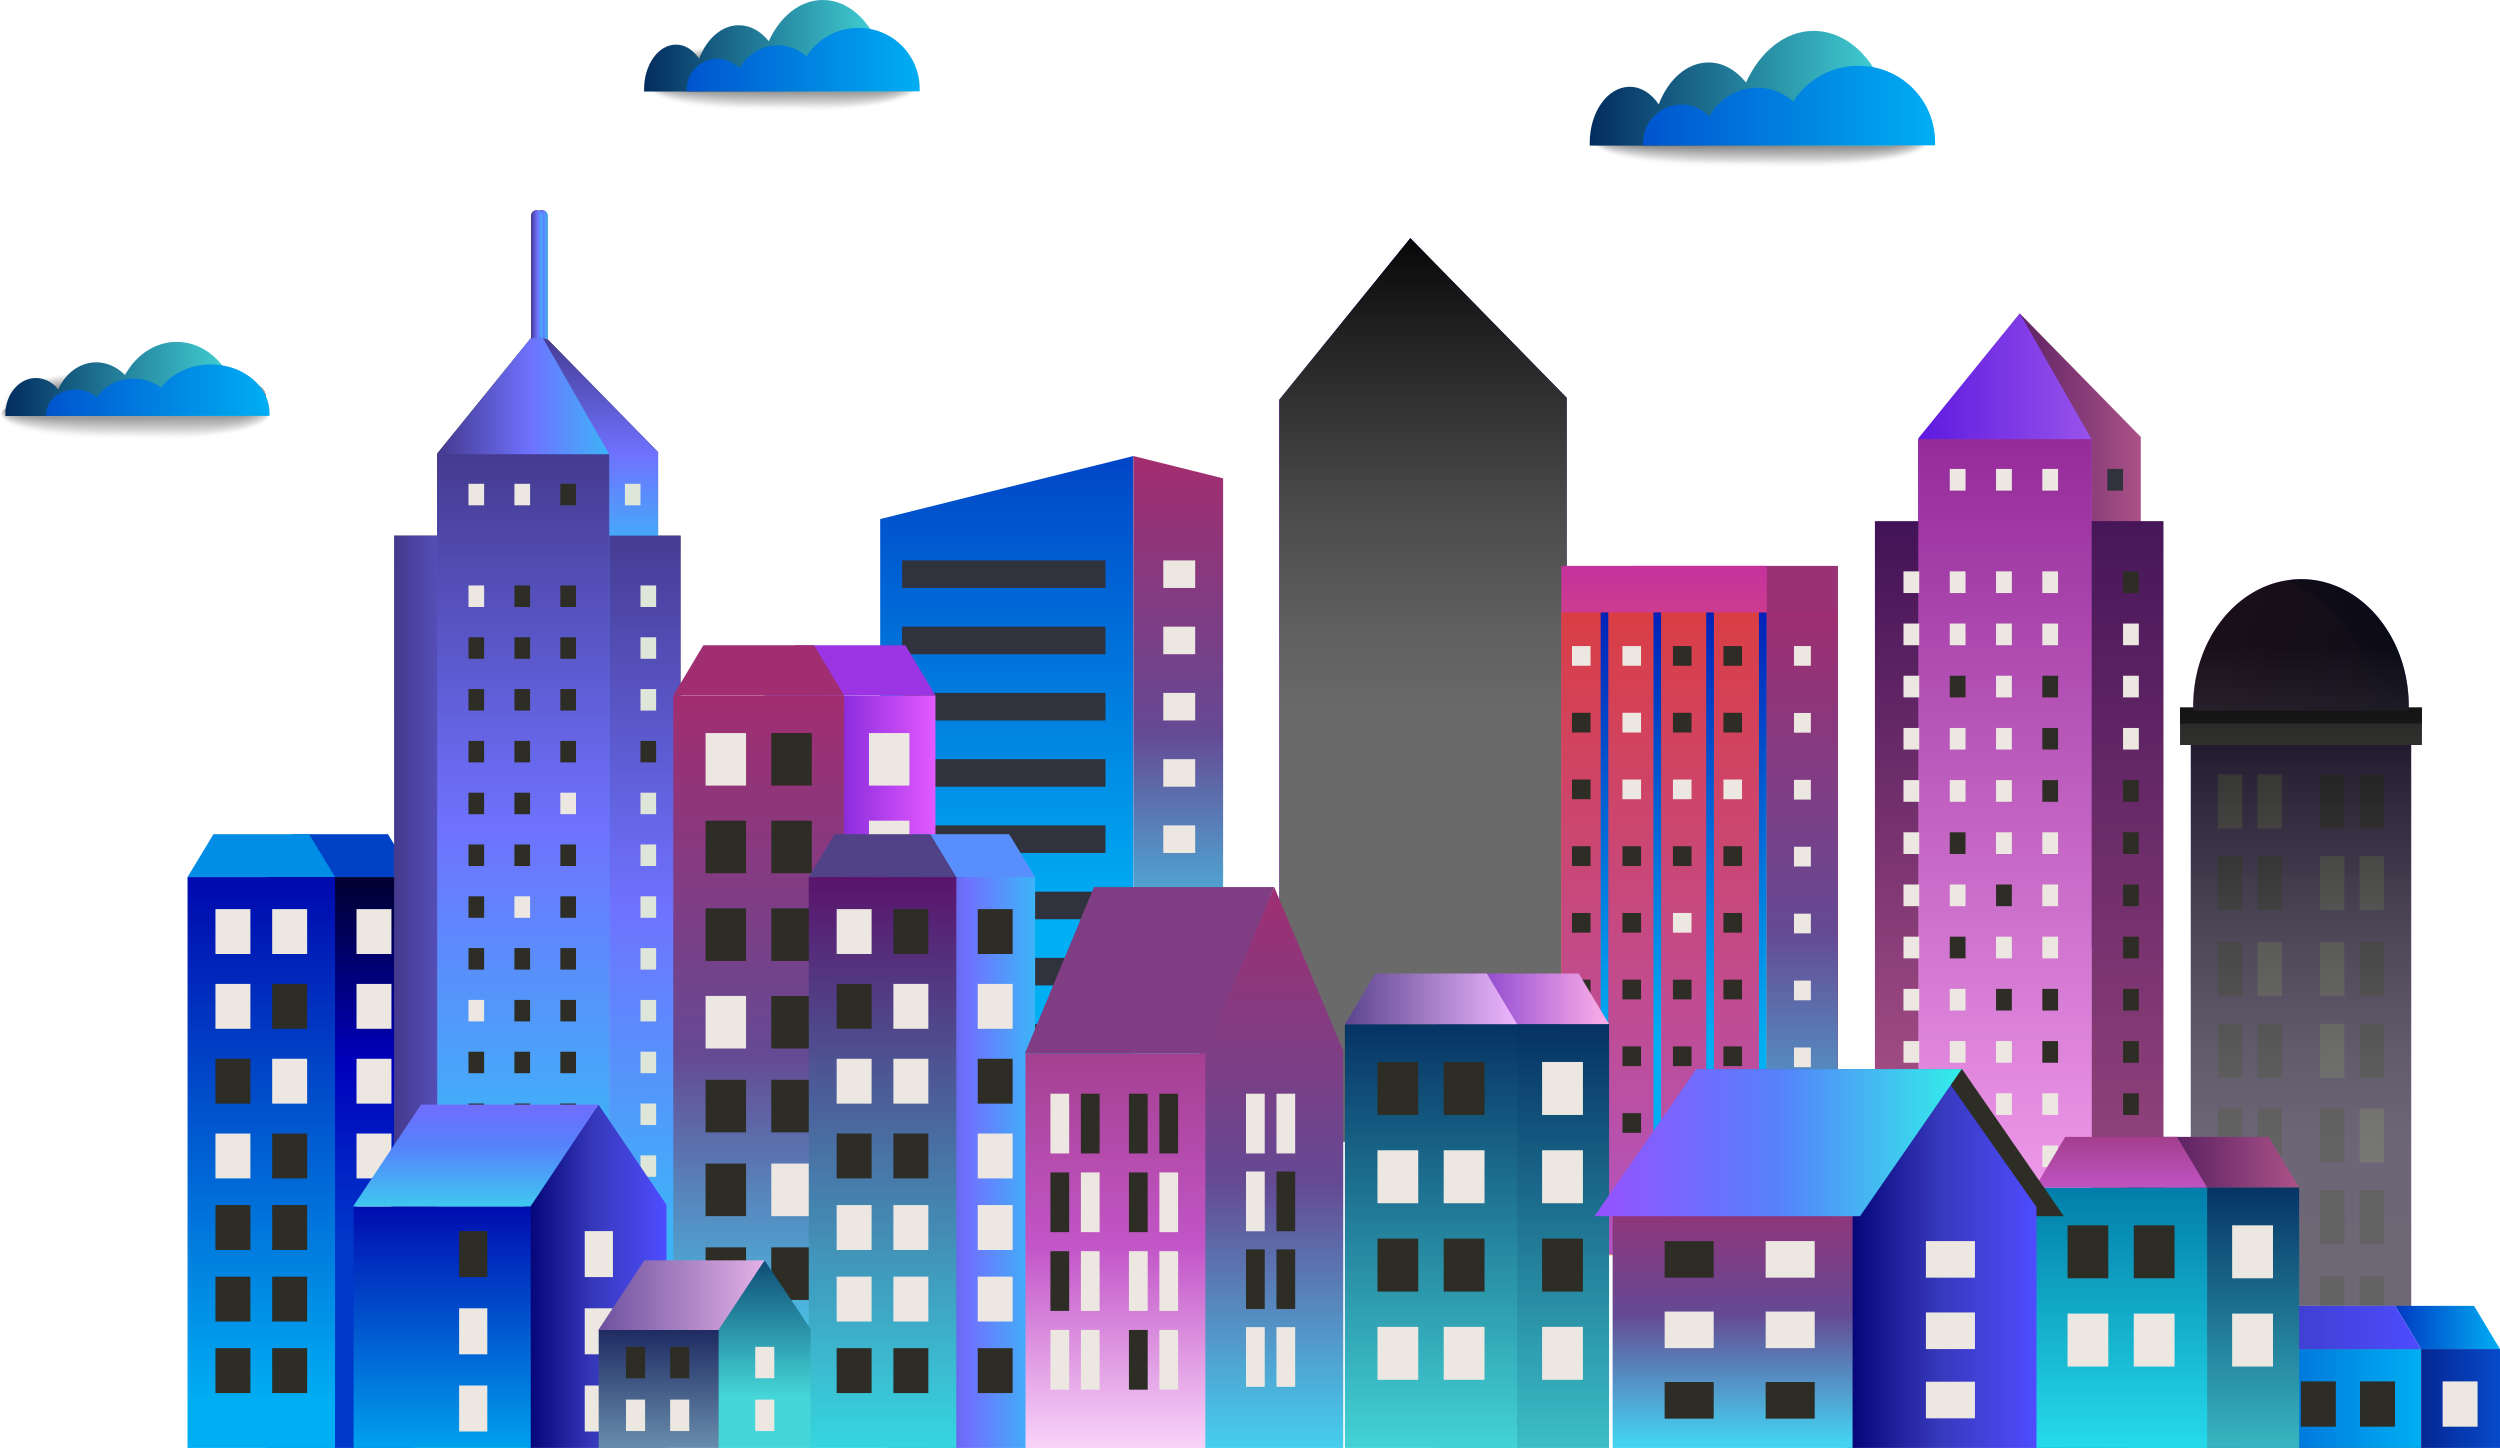 <?xml version="1.0" encoding="UTF-8"?> <svg xmlns="http://www.w3.org/2000/svg" xmlns:xlink="http://www.w3.org/1999/xlink" class="buildings" viewBox="0 0 915.356 530.147"><defs><linearGradient id="b5f2154c-b338-4f20-9a9b-bb39f67ea4f0" x1="630.258" y1="84.524" x2="741.48" y2="84.524" gradientUnits="userSpaceOnUse"><stop offset="0" stop-color="#032c5f"></stop><stop offset="1" stop-color="#44d6d8"></stop></linearGradient><linearGradient id="ad8ee7c7-e3a6-4485-8b0f-5f5c93040a7e" x1="649.773" y1="90.873" x2="756.714" y2="90.873" gradientUnits="userSpaceOnUse"><stop offset="0" stop-color="#0054ce"></stop><stop offset="1" stop-color="#00aef3"></stop></linearGradient><linearGradient id="a077f72a-c427-4e93-b7f5-11e5675aaec7" x1="50.178" y1="190.969" x2="135.233" y2="190.969" xlink:href="#b5f2154c-b338-4f20-9a9b-bb39f67ea4f0"></linearGradient><linearGradient id="b11e49cb-99c8-491b-9789-3d8167969042" x1="65.104" y1="195.068" x2="146.886" y2="195.068" xlink:href="#ad8ee7c7-e3a6-4485-8b0f-5f5c93040a7e"></linearGradient><linearGradient id="ed129571-82c1-4468-a8ee-124d28287339" x1="284.015" y1="68.977" x2="372.763" y2="68.977" xlink:href="#b5f2154c-b338-4f20-9a9b-bb39f67ea4f0"></linearGradient><linearGradient id="b8cc2082-f181-4ffa-bb7e-ddfc6600deaa" x1="299.585" y1="74.037" x2="384.922" y2="74.037" xlink:href="#ad8ee7c7-e3a6-4485-8b0f-5f5c93040a7e"></linearGradient><linearGradient id="e1442df9-35d2-4e92-9ea4-b9fe6dbdc2c0" x1="124.536" y1="317.086" x2="124.536" y2="453.761" gradientUnits="userSpaceOnUse"><stop offset="0" stop-color="#000027"></stop><stop offset="0.523" stop-color="#00b"></stop><stop offset="1" stop-color="#0038ca"></stop></linearGradient><linearGradient id="aaf861a3-af63-4708-b2c0-6e840720570d" x1="95.675" y1="323.628" x2="95.675" y2="513.992" gradientUnits="userSpaceOnUse"><stop offset="0" stop-color="#000aaf"></stop><stop offset="1" stop-color="#00aef3"></stop></linearGradient><linearGradient id="a2442102-cff4-4025-9c0a-5e06f5d32479" x1="842.492" y1="237.309" x2="842.492" y2="474.044" gradientUnits="userSpaceOnUse"><stop offset="0" stop-color="#5e19df"></stop><stop offset="1" stop-color="#9853eb"></stop></linearGradient><linearGradient id="ffb34a4e-d03b-4abc-99f1-82f472648c60" x1="1030.228" y1="354.423" x2="850.364" y2="281.144" gradientUnits="userSpaceOnUse"><stop offset="0" stop-color="#0e4ecb"></stop><stop offset="1" stop-color="#ff9eff"></stop></linearGradient><linearGradient id="ab0047d1-ed9e-4c71-b1ca-1bbb7a69a50c" x1="952.62" y1="263.589" x2="874.077" y2="307.417" xlink:href="#ffb34a4e-d03b-4abc-99f1-82f472648c60"></linearGradient><linearGradient id="f1ac39ec-5ee9-481b-bddf-e29428a7a57f" x1="890.683" y1="579.875" x2="890.683" y2="287.858" gradientUnits="userSpaceOnUse"><stop offset="0" stop-color="#6a6a6a"></stop><stop offset="0.366" stop-color="#6a6a6a"></stop><stop offset="0.468" stop-color="#616161"></stop><stop offset="0.632" stop-color="#4a4a4a"></stop><stop offset="0.837" stop-color="#232323"></stop><stop offset="1"></stop></linearGradient><linearGradient id="b2b5aaa9-062d-40fe-b389-a160caffadf8" x1="532.662" y1="111.095" x2="532.662" y2="352.171" gradientUnits="userSpaceOnUse"><stop offset="0" stop-color="#000071"></stop><stop offset="0.505" stop-color="#3739bc"></stop><stop offset="1" stop-color="#4e4cfe"></stop></linearGradient><linearGradient id="ae0447ff-5143-4168-8bb5-aaa8325e57d6" x1="509.382" y1="84.938" x2="509.382" y2="194.276" gradientUnits="userSpaceOnUse"><stop offset="0" stop-color="#4006bf"></stop><stop offset="1" stop-color="#e359ff"></stop></linearGradient><linearGradient id="ad4c0bc5-1c7e-40f7-a34d-e8f33b9786c5" x1="509.382" y1="136.593" x2="509.382" y2="415.461" xlink:href="#a2442102-cff4-4025-9c0a-5e06f5d32479"></linearGradient><linearGradient id="eb076da4-1234-437c-b768-ef1b17af6bd3" x1="521.02" y1="372.084" x2="521.02" y2="76.626" xlink:href="#f1ac39ec-5ee9-481b-bddf-e29428a7a57f"></linearGradient><linearGradient id="a1c8ab86-2ca1-4126-8c8a-3c1e2e8eba22" x1="635.23" y1="217.036" x2="635.23" y2="450.563" gradientUnits="userSpaceOnUse"><stop offset="0.005" stop-color="#a22d70"></stop><stop offset="0.528" stop-color="#654993"></stop><stop offset="1" stop-color="#44d4f2"></stop></linearGradient><linearGradient id="a250127e-af79-4524-b8c6-1fb94497ffc8" x1="609.287" y1="183.687" x2="609.287" y2="466.041" gradientUnits="userSpaceOnUse"><stop offset="0.005" stop-color="#b925ad"></stop><stop offset="0.509" stop-color="#ff7742"></stop><stop offset="1" stop-color="#fec540"></stop></linearGradient><linearGradient id="a8e4a402-60b3-4ccc-ba88-94abfe9c1be7" x1="609.196" y1="183.032" x2="609.196" y2="469.488" gradientUnits="userSpaceOnUse"><stop offset="0" stop-color="#e13a2e"></stop><stop offset="1" stop-color="#ae56c8"></stop></linearGradient><linearGradient id="a6cc46f6-25cc-4dd9-a32f-56781e105725" x1="626.113" y1="197.857" x2="626.113" y2="381.019" xlink:href="#aaf861a3-af63-4708-b2c0-6e840720570d"></linearGradient><linearGradient id="acdec271-3af0-43be-bfa5-0ecc25ae2e2a" x1="645.433" y1="197.857" x2="645.433" y2="381.019" xlink:href="#aaf861a3-af63-4708-b2c0-6e840720570d"></linearGradient><linearGradient id="ffacc440-94e7-4f9d-99a3-ba851d7f535d" x1="606.797" y1="197.857" x2="606.797" y2="381.019" xlink:href="#aaf861a3-af63-4708-b2c0-6e840720570d"></linearGradient><linearGradient id="aeeaf6c2-5325-4923-adca-4b72436cea70" x1="587.472" y1="197.857" x2="587.472" y2="381.019" xlink:href="#aaf861a3-af63-4708-b2c0-6e840720570d"></linearGradient><linearGradient id="afb5006f-f12d-4f04-82c1-c85cbd0d7ee0" x1="720.387" y1="230.83" x2="783.844" y2="230.83" gradientUnits="userSpaceOnUse"><stop offset="0.005" stop-color="#3e1155"></stop><stop offset="0.509" stop-color="#75316e"></stop><stop offset="1" stop-color="#ab5288"></stop></linearGradient><linearGradient id="ffa77601-b199-4e14-9610-bf89181d0907" x1="702.358" y1="230.83" x2="765.809" y2="230.83" xlink:href="#a2442102-cff4-4025-9c0a-5e06f5d32479"></linearGradient><linearGradient id="b37b45a6-41b4-413b-92fc-7172d5b5d8fa" x1="726.148" y1="183.032" x2="726.148" y2="415.209" xlink:href="#afb5006f-f12d-4f04-82c1-c85cbd0d7ee0"></linearGradient><linearGradient id="eae4460a-da65-4b37-9912-bc4d4331afa4" x1="778.975" y1="160.533" x2="778.975" y2="504.928" xlink:href="#afb5006f-f12d-4f04-82c1-c85cbd0d7ee0"></linearGradient><linearGradient id="ad1f592a-f78a-434b-b411-d52f007345e9" x1="734.084" y1="128.14" x2="734.084" y2="480.248" gradientUnits="userSpaceOnUse"><stop offset="0" stop-color="#8a1e90"></stop><stop offset="1" stop-color="#fdabf7"></stop></linearGradient><linearGradient id="f9eb6b5f-e417-4224-851f-51f0ffa3499c" x1="739.313" y1="459.118" x2="739.313" y2="145.99" xlink:href="#f1ac39ec-5ee9-481b-bddf-e29428a7a57f"></linearGradient><linearGradient id="bdaf20bb-23eb-42d9-9eab-d25012192512" x1="209.468" y1="121.562" x2="209.468" y2="203.369" gradientUnits="userSpaceOnUse"><stop offset="0" stop-color="#44398d"></stop><stop offset="0.546" stop-color="#6f72ff"></stop><stop offset="1" stop-color="#3db4f8"></stop></linearGradient><linearGradient id="bf18aad6-1e27-418a-a1b6-4d090d940833" x1="160.075" y1="235.839" x2="223.063" y2="235.839" xlink:href="#bdaf20bb-23eb-42d9-9eab-d25012192512"></linearGradient><linearGradient id="bdd93db2-d988-4420-9651-43ba856717bd" x1="144.329" y1="337.477" x2="223.063" y2="337.477" xlink:href="#bdaf20bb-23eb-42d9-9eab-d25012192512"></linearGradient><linearGradient id="edf6fa17-01f8-413e-bc9b-1b04f4944282" x1="236.127" y1="187.758" x2="236.127" y2="451.62" xlink:href="#bdaf20bb-23eb-42d9-9eab-d25012192512"></linearGradient><linearGradient id="b2194915-add7-483d-9205-b99d76925e2e" x1="191.569" y1="162.107" x2="191.569" y2="420.499" xlink:href="#bdaf20bb-23eb-42d9-9eab-d25012192512"></linearGradient><linearGradient id="b53b5c6a-9f8f-463c-aa95-78837a6c26c3" x1="244.436" y1="152.841" x2="248.739" y2="152.841" xlink:href="#bdaf20bb-23eb-42d9-9eab-d25012192512"></linearGradient><linearGradient id="b8365621-b29b-4cbe-9ac2-da9444d6ecaf" x1="242.626" y1="152.61" x2="246.923" y2="152.61" xlink:href="#bdaf20bb-23eb-42d9-9eab-d25012192512"></linearGradient><linearGradient id="bbc95fc0-f525-4c9f-be80-631c02365c36" x1="244.954" y1="528.093" x2="244.954" y2="221.849" xlink:href="#f1ac39ec-5ee9-481b-bddf-e29428a7a57f"></linearGradient><linearGradient id="be12965b-38b5-45c4-852b-1715d9cb2524" x1="368.627" y1="71.866" x2="368.627" y2="334.843" xlink:href="#aaf861a3-af63-4708-b2c0-6e840720570d"></linearGradient><linearGradient id="a3fac2ae-9b95-4a74-8e42-6958972cd42c" x1="431.406" y1="167.991" x2="431.406" y2="356.692" xlink:href="#a1c8ab86-2ca1-4126-8c8a-3c1e2e8eba22"></linearGradient><linearGradient id="a41e0c09-2f51-4481-a1ae-9238990543f4" x1="279.94" y1="377.077" x2="342.505" y2="377.077" xlink:href="#ae0447ff-5143-4168-8bb5-aaa8325e57d6"></linearGradient><linearGradient id="ac8f26c5-c43c-42fd-a688-5c6b80ad880b" x1="277.791" y1="252.348" x2="277.791" y2="505.587" xlink:href="#a1c8ab86-2ca1-4126-8c8a-3c1e2e8eba22"></linearGradient><linearGradient id="aabbda19-eff9-4242-b034-6c42ce97c0d9" x1="861.335" y1="486.042" x2="915.356" y2="486.042" xlink:href="#aaf861a3-af63-4708-b2c0-6e840720570d"></linearGradient><linearGradient id="adc153a3-5c1d-4c2a-8ed7-9865155f2eba" x1="861.335" y1="512.052" x2="915.356" y2="512.052" gradientUnits="userSpaceOnUse"><stop offset="0" stop-color="#000764"></stop><stop offset="1" stop-color="#084aca"></stop></linearGradient><linearGradient id="a26860d7-f5e5-4dc7-b3e6-676b562d39d8" x1="744.584" y1="512.052" x2="886.488" y2="512.052" xlink:href="#aaf861a3-af63-4708-b2c0-6e840720570d"></linearGradient><linearGradient id="b9369048-0406-4016-9d32-86d298463385" x1="744.584" y1="486.042" x2="886.488" y2="486.042" xlink:href="#b2b5aaa9-062d-40fe-b389-a160caffadf8"></linearGradient><linearGradient id="e11071f5-4a8d-478c-bcfd-f288732592f9" x1="526.107" y1="365.728" x2="589.145" y2="365.728" gradientUnits="userSpaceOnUse"><stop offset="0" stop-color="#6a25c7"></stop><stop offset="1" stop-color="#fdb0e9"></stop></linearGradient><linearGradient id="a7b3e72e-1864-4620-879d-c0f9b8220dac" x1="557.626" y1="369.396" x2="557.626" y2="555.767" xlink:href="#b5f2154c-b338-4f20-9a9b-bb39f67ea4f0"></linearGradient><linearGradient id="edd93dbf-a0dd-4dc4-933c-a09c8bbcf837" x1="523.942" y1="368.095" x2="523.942" y2="532.887" xlink:href="#b5f2154c-b338-4f20-9a9b-bb39f67ea4f0"></linearGradient><linearGradient id="bc37ceaa-dfcf-4481-86dc-a93ef973046c" x1="492.414" y1="365.728" x2="555.469" y2="365.728" gradientUnits="userSpaceOnUse"><stop offset="0" stop-color="#5b458e"></stop><stop offset="1" stop-color="#eeb7ff"></stop></linearGradient><linearGradient id="a92fbeeb-ba20-478a-9c67-de8577de0f39" x1="778.771" y1="425.527" x2="841.804" y2="425.527" xlink:href="#afb5006f-f12d-4f04-82c1-c85cbd0d7ee0"></linearGradient><linearGradient id="a16d6cd3-1de6-45c8-afd0-903dedbd058f" x1="810.288" y1="428.839" x2="810.288" y2="553.646" xlink:href="#b5f2154c-b338-4f20-9a9b-bb39f67ea4f0"></linearGradient><linearGradient id="f885c41b-e91d-45f1-b879-322d8ec9ea50" x1="776.604" y1="433.065" x2="776.604" y2="529.911" gradientUnits="userSpaceOnUse"><stop offset="0" stop-color="#007ca8"></stop><stop offset="1" stop-color="#26daea"></stop></linearGradient><linearGradient id="ad960159-38d6-450e-afc9-c10f5bf09fb4" x1="776.604" y1="411.234" x2="776.604" y2="459.167" gradientUnits="userSpaceOnUse"><stop offset="0.005" stop-color="#9c397f"></stop><stop offset="0.532" stop-color="#c256c8"></stop><stop offset="1" stop-color="#ffe3ff"></stop></linearGradient><linearGradient id="b51b6ca5-c442-4cfd-8e23-ad8a96c00afa" x1="324.987" y1="425.64" x2="378.997" y2="425.64" xlink:href="#bdaf20bb-23eb-42d9-9eab-d25012192512"></linearGradient><linearGradient id="a4676524-63d1-4a63-b581-c9c748fb7c71" x1="323.128" y1="302.05" x2="323.128" y2="537.473" gradientUnits="userSpaceOnUse"><stop offset="0.005" stop-color="#5d0362"></stop><stop offset="1" stop-color="#34dde5"></stop></linearGradient><linearGradient id="e9f2e085-b2f7-4090-8267-01f031c63281" x1="674.08" y1="462.062" x2="745.64" y2="462.062" xlink:href="#b2b5aaa9-062d-40fe-b389-a160caffadf8"></linearGradient><linearGradient id="b6c77785-d8fe-4cf3-9733-b1677669af62" x1="634.38" y1="427.604" x2="634.38" y2="528.566" xlink:href="#a1c8ab86-2ca1-4126-8c8a-3c1e2e8eba22"></linearGradient><linearGradient id="b2ee38a3-1487-4204-a7ef-885549174011" x1="583.825" y1="418.37" x2="718.28" y2="418.37" gradientUnits="userSpaceOnUse"><stop offset="0" stop-color="#9651ff"></stop><stop offset="0.5" stop-color="#5681fc"></stop><stop offset="1" stop-color="#32eee9"></stop></linearGradient><linearGradient id="af747003-90e8-42b9-963e-4cfc4c3f3103" x1="464.997" y1="319.051" x2="464.997" y2="533.731" xlink:href="#a1c8ab86-2ca1-4126-8c8a-3c1e2e8eba22"></linearGradient><linearGradient id="b2d27a45-ff7c-46a7-bd67-e0921c82e258" x1="408.412" y1="363.518" x2="408.412" y2="539.123" xlink:href="#ad960159-38d6-450e-afc9-c10f5bf09fb4"></linearGradient><linearGradient id="f527949e-bd21-4011-95a9-c0674f2fa302" x1="112.721" y1="486.453" x2="112.721" y2="533.178" gradientUnits="userSpaceOnUse"><stop offset="0" stop-color="#d74ef6"></stop><stop offset="1" stop-color="#f34d4d"></stop></linearGradient><linearGradient id="edae9461-3e7a-45a4-85d8-5a76a5348122" x1="129.617" y1="449.458" x2="118.498" y2="499.81" gradientUnits="userSpaceOnUse"><stop offset="0.005" stop-color="#a13a96"></stop><stop offset="1" stop-color="#e99ec3"></stop></linearGradient><linearGradient id="bee585ea-61f6-4e3e-8d1b-7a04bddce286" x1="191.208" y1="467.296" x2="244.03" y2="467.296" xlink:href="#b2b5aaa9-062d-40fe-b389-a160caffadf8"></linearGradient><linearGradient id="f928d554-762b-4238-98d1-3f33692b4c2c" x1="161.896" y1="440.679" x2="161.896" y2="538.125" xlink:href="#aaf861a3-af63-4708-b2c0-6e840720570d"></linearGradient><linearGradient id="ad11302f-82f2-41bc-91d8-f4db0b067f86" x1="174.197" y1="383.786" x2="174.197" y2="454.423" xlink:href="#b2ee38a3-1487-4204-a7ef-885549174011"></linearGradient><linearGradient id="a359fcf9-7351-44ad-8455-367f30860e20" x1="278.897" y1="449.831" x2="278.897" y2="511.332" xlink:href="#b5f2154c-b338-4f20-9a9b-bb39f67ea4f0"></linearGradient><linearGradient id="ef04b113-9ca6-45d3-b4e3-31443d1bc919" x1="241.167" y1="481.224" x2="241.167" y2="546.942" gradientUnits="userSpaceOnUse"><stop offset="0" stop-color="#151e58"></stop><stop offset="1" stop-color="#85b3c9"></stop></linearGradient><linearGradient id="a4d07f82-a61e-4c10-ad93-4b7dfea7d217" x1="219.075" y1="474.219" x2="279.929" y2="474.219" gradientUnits="userSpaceOnUse"><stop offset="0" stop-color="#6d519e"></stop><stop offset="1" stop-color="#e3b1e6"></stop></linearGradient></defs><g class="cloud c-1"><g opacity="0.6" style="mix-blend-mode: multiply"><g><g opacity="0" style="mix-blend-mode: multiply"><path d="M709.031,89.095c21.324.041,42.443,2.781,42.352,7.925l3.128,8.374c-.091,5.133-25.891,9.05-47.207,9.017l-36.9-.426c-21.371-.033-38.748-4.261-38.649-9.402l1.359-6.629c.116-5.141,17.674-9.323,39.024-9.295Z" transform="translate(-48.194 -52.214)" fill="#fff"></path></g><g opacity="0.032" style="mix-blend-mode: multiply"><path d="M709.342,89.092c21.275.041,42.153,2.818,42.062,7.95l2.963,8.262c-.321,5.079-25.482,8.854-46.749,8.821l-36.196-.404c-21.322-.033-39.688-4.077-39.59-9.206l1.596-6.527c.115-5.129,18.416-9.276,39.716-9.248Z" transform="translate(-48.194 -52.214)" fill="#f9f9f9"></path></g><g opacity="0.065" style="mix-blend-mode: multiply"><path d="M709.653,89.088c21.226.041,41.863,2.854,41.773,7.974l2.799,8.151c-.552,5.025-25.073,8.657-46.291,8.624l-35.492-.382c-21.273-.033-40.628-3.893-40.53-9.01l1.833-6.425c.115-5.117,19.157-9.229,40.408-9.202Z" transform="translate(-48.194 -52.214)" fill="#f2f2f2"></path></g><g opacity="0.097" style="mix-blend-mode: multiply"><path d="M709.964,89.085c21.177.041,41.573,2.891,41.483,7.999l2.634,8.039c-.782,4.971-24.665,8.461-45.833,8.428l-34.788-.359c-21.224-.033-41.568-3.709-41.47-8.814l2.07-6.322c.114-5.105,19.899-9.182,41.101-9.155Z" transform="translate(-48.194 -52.214)" fill="#ececec"></path></g><g opacity="0.129" style="mix-blend-mode: multiply"><path d="M710.275,89.082c21.128.041,41.283,2.927,41.193,8.024l2.47,7.928c-1.012,4.917-24.256,8.264-45.375,8.231l-34.084-.337c-21.175-.033-42.508-3.525-42.41-8.618l2.308-6.22c.113-5.093,20.64-9.136,41.793-9.108Z" transform="translate(-48.194 -52.214)" fill="#e6e6e6"></path></g><g opacity="0.161" style="mix-blend-mode: multiply"><path d="M710.586,89.079c21.079.041,40.993,2.963,40.904,8.048l2.305,7.816c-1.243,4.863-23.847,8.068-44.917,8.035l-33.38-.315c-21.126-.033-43.449-3.34-43.351-8.422l2.545-6.117c.113-5.081,21.381-9.089,42.486-9.061Z" transform="translate(-48.194 -52.214)" fill="#dfdfdf"></path></g><g opacity="0.194" style="mix-blend-mode: multiply"><path d="M710.897,89.076c21.03.041,40.703,3,40.614,8.073l2.141,7.705c-1.473,4.809-23.439,7.871-44.459,7.838l-32.676-.293c-21.077-.033-44.389-3.156-44.291-8.226l2.782-6.015c.112-5.069,22.123-9.042,43.178-9.014Z" transform="translate(-48.194 -52.214)" fill="#d9d9d9"></path></g><g opacity="0.226" style="mix-blend-mode: multiply"><path d="M711.208,89.072c20.98.041,40.413,3.036,40.325,8.097l1.977,7.593c-1.704,4.755-23.03,7.674-44.001,7.642l-31.971-.27c-21.028-.033-45.329-2.972-45.231-8.03l3.019-5.913c.111-5.057,22.864-8.995,43.871-8.968Z" transform="translate(-48.194 -52.214)" fill="#d3d3d3"></path></g><g opacity="0.258" style="mix-blend-mode: multiply"><path d="M711.519,89.069c20.931.041,40.123,3.073,40.035,8.122l1.812,7.482c-1.934,4.701-22.621,7.478-43.543,7.445l-31.267-.248c-20.979-.033-46.269-2.788-46.171-7.834l3.256-5.81c.111-5.045,23.605-8.949,44.563-8.921Z" transform="translate(-48.194 -52.214)" fill="#ccc"></path></g><g opacity="0.29" style="mix-blend-mode: multiply"><path d="M711.83,89.066c20.882.041,39.833,3.109,39.745,8.146l1.648,7.371c-2.165,4.647-22.212,7.281-43.085,7.249l-30.563-.226c-20.93-.033-47.209-2.604-47.112-7.637l3.494-5.708c.11-5.033,24.347-8.902,45.255-8.874Z" transform="translate(-48.194 -52.214)" fill="#c6c6c6"></path></g><g opacity="0.323" style="mix-blend-mode: multiply"><path d="M712.14,89.063c20.833.041,39.543,3.146,39.456,8.171l1.483,7.259c-2.395,4.592-21.804,7.085-42.627,7.052l-29.859-.203c-20.881-.033-48.149-2.42-48.052-7.441l3.731-5.606c.11-5.021,25.088-8.855,45.948-8.827Z" transform="translate(-48.194 -52.214)" fill="silver"></path></g><g opacity="0.355" style="mix-blend-mode: multiply"><path d="M712.451,89.06c20.784.041,39.253,3.182,39.166,8.196l1.319,7.148c-2.626,4.538-21.395,6.888-42.169,6.856l-29.155-.181c-20.831-.033-49.089-2.236-48.992-7.245l3.968-5.503c.109-5.009,25.83-8.808,46.64-8.781Z" transform="translate(-48.194 -52.214)" fill="#b9b9b9"></path></g><g opacity="0.387" style="mix-blend-mode: multiply"><path d="M712.762,89.056c20.735.041,38.963,3.219,38.876,8.22l1.154,7.036c-2.856,4.484-20.986,6.692-41.711,6.66l-28.451-.159c-20.782-.033-50.029-2.052-49.932-7.049l4.205-5.401c.108-4.998,26.571-8.761,47.333-8.734Z" transform="translate(-48.194 -52.214)" fill="#b3b3b3"></path></g><g opacity="0.419" style="mix-blend-mode: multiply"><path d="M713.073,89.053c20.685.041,38.673,3.255,38.587,8.245l.99,6.925c-3.087,4.43-20.577,6.495-41.254,6.463l-27.747-.137c-20.733-.033-50.969-1.867-50.873-6.853l4.442-5.298c.108-4.986,27.312-8.715,48.025-8.687Z" transform="translate(-48.194 -52.214)" fill="#adadad"></path></g><g opacity="0.452" style="mix-blend-mode: multiply"><path d="M713.384,89.05c20.636.041,38.383,3.292,38.297,8.269l.826,6.813c-3.317,4.376-20.169,6.299-40.796,6.267l-27.043-.114c-20.684-.033-51.909-1.683-51.813-6.657l4.679-5.196c.107-4.974,28.054-8.668,48.717-8.64Z" transform="translate(-48.194 -52.214)" fill="#a6a6a6"></path></g><g opacity="0.484" style="mix-blend-mode: multiply"><path d="M713.695,89.047c20.587.041,38.093,3.328,38.007,8.294l.661,6.702c-3.547,4.322-19.76,6.102-40.338,6.07l-26.339-.092c-20.635-.033-52.849-1.499-52.753-6.461l4.917-5.094c.106-4.962,28.795-8.621,49.41-8.594Z" transform="translate(-48.194 -52.214)" fill="#a0a0a0"></path></g><g opacity="0.516" style="mix-blend-mode: multiply"><path d="M714.006,89.044c20.538.041,37.803,3.365,37.718,8.319l.497,6.59c-3.778,4.268-19.351,5.905-39.88,5.874l-25.635-.07c-20.586-.033-53.79-1.315-53.693-6.265l5.154-4.991c.106-4.95,29.537-8.574,50.102-8.547Z" transform="translate(-48.194 -52.214)" fill="#9a9a9a"></path></g><g opacity="0.548" style="mix-blend-mode: multiply"><path d="M714.317,89.041c20.489.041,37.513,3.401,37.428,8.343l.332,6.479c-4.008,4.214-18.943,5.709-39.422,5.677l-24.931-.048c-20.537-.033-54.73-1.131-54.634-6.069l5.391-4.889c.105-4.938,30.278-8.528,50.795-8.5Z" transform="translate(-48.194 -52.214)" fill="#949494"></path></g><g opacity="0.581" style="mix-blend-mode: multiply"><path d="M714.628,89.037c20.44.041,37.223,3.438,37.138,8.368l.168,6.367c-4.239,4.16-18.534,5.512-38.964,5.481l-24.227-.025c-20.488-.033-55.67-.947-55.574-5.872l5.628-4.786c.104-4.926,31.019-8.481,51.487-8.453Z" transform="translate(-48.194 -52.214)" fill="#8d8d8d"></path></g><g opacity="0.613" style="mix-blend-mode: multiply"><path d="M714.939,89.034c20.39.041,36.933,3.474,36.849,8.392l.004,6.256c-4.469,4.106-18.125,5.316-38.506,5.284l-23.523-.003c-20.439-.033-56.61-.763-56.514-5.676l5.865-4.684c.104-4.914,31.761-8.434,52.179-8.406Z" transform="translate(-48.194 -52.214)" fill="#878787"></path></g><g opacity="0.645" style="mix-blend-mode: multiply"><path d="M715.25,89.031c20.341.041,36.643,3.511,36.559,8.417l-.161,6.145c-4.7,4.052-17.716,5.119-38.048,5.088l-22.819.019c-20.39-.033-57.55-.579-57.454-5.48l6.103-4.582c.103-4.902,32.502-8.387,52.872-8.36Z" transform="translate(-48.194 -52.214)" fill="#818181"></path></g><g opacity="0.677" style="mix-blend-mode: multiply"><path d="M715.561,89.028c20.292.041,36.353,3.547,36.269,8.441l-.325,6.033c-4.93,3.998-17.308,4.923-37.59,4.891l-22.115.042c-20.341-.033-58.49-.394-58.395-5.284l6.34-4.479c.103-4.89,33.244-8.341,53.564-8.313Z" transform="translate(-48.194 -52.214)" fill="#7a7a7a"></path></g><g opacity="0.71" style="mix-blend-mode: multiply"><path d="M715.872,89.025c20.243.041,36.063,3.583,35.98,8.466l-.49,5.922c-5.161,3.944-16.899,4.726-37.132,4.695l-21.411.064c-20.292-.033-59.43-.21-59.335-5.088l6.577-4.377c.102-4.878,33.985-8.294,54.257-8.266Z" transform="translate(-48.194 -52.214)" fill="#747474"></path></g><g opacity="0.742" style="mix-blend-mode: multiply"><path d="M716.183,89.021c20.194.041,35.773,3.62,35.69,8.491l-.654,5.81c-5.391,3.89-16.49,4.53-36.674,4.498l-20.707.086c-20.243-.033-60.37-.026-60.275-4.892l6.814-4.274c.101-4.866,34.726-8.247,54.949-8.219Z" transform="translate(-48.194 -52.214)" fill="#6e6e6e"></path></g><g opacity="0.774" style="mix-blend-mode: multiply"><path d="M716.494,89.018c20.145.041,35.483,3.656,35.401,8.515l-.819,5.699c-5.621,3.836-16.081,4.333-36.216,4.302l-20.003.108c-20.194-.033-61.31.158-61.215-4.696l7.051-4.172c.101-4.854,35.468-8.2,55.642-8.173Z" transform="translate(-48.194 -52.214)" fill="#676767"></path></g><g opacity="0.806" style="mix-blend-mode: multiply"><path d="M716.805,89.015c20.095.041,35.193,3.693,35.111,8.54l-.983,5.587c-5.852,3.782-15.673,4.136-35.758,4.105l-19.299.131c-20.145-.033-62.25.342-62.156-4.5l7.289-4.07c.1-4.842,36.209-8.153,56.334-8.126Z" transform="translate(-48.194 -52.214)" fill="#616161"></path></g><g opacity="0.839" style="mix-blend-mode: multiply"><path d="M717.115,89.012c20.046.041,34.903,3.729,34.821,8.564l-1.147,5.476c-6.082,3.728-15.264,3.94-35.3,3.909l-18.595.153c-20.095-.033-63.19.526-63.096-4.304l7.526-3.967c.099-4.83,36.95-8.107,57.026-8.079Z" transform="translate(-48.194 -52.214)" fill="#5b5b5b"></path></g><g opacity="0.871" style="mix-blend-mode: multiply"><path d="M717.426,89.009c19.997.041,34.613,3.766,34.532,8.589l-1.312,5.364c-6.313,3.674-14.855,3.743-34.842,3.713l-17.891.175c-20.046-.033-64.13.71-64.036-4.107l7.763-3.865c.099-4.818,37.692-8.06,57.719-8.032Z" transform="translate(-48.194 -52.214)" fill="#545454"></path></g><g opacity="0.903" style="mix-blend-mode: multiply"><path d="M717.737,89.005c19.948.041,34.323,3.802,34.242,8.613l-1.476,5.253c-6.543,3.62-14.447,3.547-34.384,3.516l-17.187.197c-19.997-.033-65.071.894-64.976-3.911l8-3.762c.098-4.806,38.433-8.013,58.411-7.986Z" transform="translate(-48.194 -52.214)" fill="#4e4e4e"></path></g><g opacity="0.935" style="mix-blend-mode: multiply"><path d="M718.048,89.002c19.899.041,34.033,3.839,33.952,8.638l-1.641,5.141c-6.774,3.566-14.038,3.35-33.926,3.32l-16.483.22c-19.948-.033-66.011,1.078-65.917-3.715l8.237-3.66c.098-4.794,39.175-7.966,59.104-7.939Z" transform="translate(-48.194 -52.214)" fill="#484848"></path></g><g opacity="0.968" style="mix-blend-mode: multiply"><path d="M718.359,88.999c19.85.041,33.743,3.875,33.663,8.663l-1.805,5.03c-7.004,3.512-13.629,3.154-33.468,3.123l-15.779.242c-19.899-.033-66.951,1.263-66.857-3.519l8.475-3.558c.097-4.782,39.916-7.92,59.796-7.892Z" transform="translate(-48.194 -52.214)" fill="#414141"></path></g><path d="M718.67,88.996c19.801.041,33.453,3.912,33.373,8.687l-1.97,4.919c-7.235,3.458-13.22,2.957-33.01,2.927l-15.075.264c-19.85-.033-67.891,1.447-67.797-3.323l8.712-3.455C643,94.245,683.561,91.141,703.392,91.169Z" transform="translate(-48.194 -52.214)" fill="#3b3b3b"></path></g></g><g><path d="M712.266,63.518c-10.469,0-19.624,7.567-24.779,18.898-3.659-4.544-8.456-7.331-13.716-7.331-7.9,0-14.761,6.214-18.249,15.341-2.668-3.956-6.442-6.437-10.624-6.437-8.082,0-14.64,9.188-14.64,20.532,0,.335,0,.674.022,1.01H741.442c.027-.66.038-1.312.038-1.981C741.48,81.442,728.403,63.518,712.266,63.518Z" transform="translate(-48.194 -52.214)" fill="url(#b5f2154c-b338-4f20-9a9b-bb39f67ea4f0)"></path><path d="M728.617,76.314a28.124,28.124,0,0,0-23.822,13.1A19.739,19.739,0,0,0,674.068,94.962a13.936,13.936,0,0,0-10.217-4.462,14.158,14.158,0,0,0-14.079,14.225c0,.239.006.47.017.707H756.681c.022-.459.033-.91.033-1.375A27.921,27.921,0,0,0,728.617,76.314Z" transform="translate(-48.194 -52.214)" fill="url(#ad8ee7c7-e3a6-4485-8b0f-5f5c93040a7e)"></path></g></g><g class="cloud c-2"><g opacity="0.5" style="mix-blend-mode: multiply"><g><g opacity="0" style="mix-blend-mode: multiply"><path d="M110.693,188.623c17.248.041,34.328,2.781,34.256,7.925l2.528,8.374c-.074,5.133-20.939,9.05-38.182,9.017l-29.841-.426c-17.286-.033-31.34-4.261-31.261-9.402l1.1-6.629c.091-5.141,14.294-9.323,31.561-9.295Z" transform="translate(-48.194 -52.214)" fill="#fff"></path></g><g opacity="0.032" style="mix-blend-mode: multiply"><path d="M110.945,188.62c17.208.041,34.093,2.818,34.022,7.95l2.395,8.262c-.26,5.079-20.609,8.854-37.811,8.821l-29.272-.404c-17.246-.033-32.101-4.077-32.021-9.206l1.292-6.527c.091-5.129,14.893-9.276,32.121-9.248Z" transform="translate(-48.194 -52.214)" fill="#f9f9f9"></path></g><g opacity="0.065" style="mix-blend-mode: multiply"><path d="M111.196,188.616c17.168.041,33.859,2.854,33.788,7.974l2.262,8.151c-.447,5.025-20.278,8.657-37.441,8.624l-28.702-.382c-17.207-.033-32.861-3.893-32.781-9.01l1.484-6.425c.09-5.117,15.493-9.229,32.681-9.202Z" transform="translate(-48.194 -52.214)" fill="#f2f2f2"></path></g><g opacity="0.097" style="mix-blend-mode: multiply"><path d="M111.448,188.613c17.129.041,33.624,2.891,33.554,7.999l2.129,8.039c-.633,4.971-19.948,8.461-37.07,8.428l-28.133-.359c-17.167-.033-33.621-3.709-33.542-8.814l1.676-6.322c.09-5.105,16.093-9.182,33.241-9.155Z" transform="translate(-48.194 -52.214)" fill="#ececec"></path></g><g opacity="0.129" style="mix-blend-mode: multiply"><path d="M111.699,188.61c17.089.041,33.39,2.927,33.319,8.024l1.996,7.928c-.819,4.917-19.617,8.264-36.7,8.231l-27.564-.337c-17.127-.033-34.382-3.525-34.302-8.618l1.867-6.22c.089-5.093,16.692-9.136,33.801-9.108Z" transform="translate(-48.194 -52.214)" fill="#e6e6e6"></path></g><g opacity="0.161" style="mix-blend-mode: multiply"><path d="M111.951,188.607c17.049.041,33.155,2.963,33.085,8.048l1.863,7.816c-1.006,4.863-19.287,8.068-36.329,8.035l-26.994-.315c-17.087-.033-35.142-3.34-35.063-8.422l2.059-6.117c.089-5.081,17.292-9.089,34.361-9.061Z" transform="translate(-48.194 -52.214)" fill="#dfdfdf"></path></g><g opacity="0.194" style="mix-blend-mode: multiply"><path d="M112.202,188.604c17.009.041,32.92,3,32.851,8.073l1.73,7.705c-1.192,4.809-18.956,7.871-35.959,7.838l-26.425-.293c-17.048-.033-35.902-3.156-35.823-8.226l2.251-6.015c.088-5.069,17.892-9.042,34.921-9.014Z" transform="translate(-48.194 -52.214)" fill="#d9d9d9"></path></g><g opacity="0.226" style="mix-blend-mode: multiply"><path d="M112.454,188.601c16.97.041,32.686,3.036,32.616,8.097l1.597,7.593c-1.379,4.755-18.626,7.674-35.588,7.642l-25.856-.27c-17.008-.033-36.662-2.972-36.583-8.03l2.443-5.913c.088-5.057,18.491-8.995,35.481-8.968Z" transform="translate(-48.194 -52.214)" fill="#d3d3d3"></path></g><g opacity="0.258" style="mix-blend-mode: multiply"><path d="M112.705,188.597c16.93.041,32.451,3.073,32.382,8.122l1.464,7.482c-1.565,4.701-18.295,7.478-35.218,7.445l-25.286-.248c-16.968-.033-37.423-2.788-37.344-7.834l2.634-5.81c.087-5.045,19.091-8.949,36.041-8.921Z" transform="translate(-48.194 -52.214)" fill="#ccc"></path></g><g opacity="0.29" style="mix-blend-mode: multiply"><path d="M112.957,188.594c16.89.041,32.217,3.109,32.148,8.146l1.331,7.371c-1.751,4.647-17.964,7.281-34.847,7.249l-24.717-.226c-16.928-.033-38.183-2.604-38.104-7.637L51.593,197.789c.087-5.033,19.691-8.902,36.601-8.874Z" transform="translate(-48.194 -52.214)" fill="#c6c6c6"></path></g><g opacity="0.323" style="mix-blend-mode: multiply"><path d="M113.208,188.591c16.85.041,31.982,3.146,31.914,8.171l1.198,7.259c-1.938,4.592-17.634,7.085-34.477,7.052L87.695,210.87c-16.889-.033-38.943-2.42-38.864-7.441l3.018-5.606c.086-5.021,20.29-8.855,37.161-8.827Z" transform="translate(-48.194 -52.214)" fill="silver"></path></g><g opacity="0.355" style="mix-blend-mode: multiply"><path d="M113.46,188.588c16.811.041,31.748,3.182,31.679,8.196l1.065,7.148c-2.124,4.538-17.303,6.888-34.106,6.856l-23.578-.181c-16.849-.033-39.704-2.236-39.625-7.245l3.21-5.503c.086-5.009,20.89-8.808,37.721-8.781Z" transform="translate(-48.194 -52.214)" fill="#b9b9b9"></path></g><g opacity="0.387" style="mix-blend-mode: multiply"><path d="M113.711,188.585c16.771.041,31.513,3.219,31.445,8.22l.932,7.036c-2.31,4.484-16.973,6.692-33.736,6.66l-23.009-.159c-16.809-.033-40.464-2.051-40.385-7.049l3.401-5.401c.086-4.998,21.49-8.761,38.281-8.734Z" transform="translate(-48.194 -52.214)" fill="#b3b3b3"></path></g><g opacity="0.419" style="mix-blend-mode: multiply"><path d="M113.963,188.581c16.731.041,31.279,3.255,31.211,8.245l.799,6.925c-2.497,4.43-16.642,6.495-33.365,6.463l-22.44-.137c-16.769-.033-41.224-1.867-41.146-6.853l3.593-5.298c.085-4.986,22.089-8.715,38.841-8.687Z" transform="translate(-48.194 -52.214)" fill="#adadad"></path></g><g opacity="0.452" style="mix-blend-mode: multiply"><path d="M114.214,188.578c16.691.041,31.044,3.292,30.977,8.269l.666,6.813c-2.683,4.376-16.312,6.299-32.995,6.267L90.991,209.813c-16.73-.033-41.984-1.683-41.906-6.657l3.785-5.196c.085-4.974,22.689-8.668,39.401-8.64Z" transform="translate(-48.194 -52.214)" fill="#a6a6a6"></path></g><g opacity="0.484" style="mix-blend-mode: multiply"><path d="M114.466,188.575c16.651.041,30.81,3.328,30.742,8.294l.533,6.702c-2.869,4.322-15.981,6.102-32.624,6.07L91.815,209.549c-16.69-.033-42.745-1.499-42.666-6.461l3.977-5.094c.084-4.962,23.289-8.621,39.961-8.594Z" transform="translate(-48.194 -52.214)" fill="#a0a0a0"></path></g><g opacity="0.516" style="mix-blend-mode: multiply"><path d="M114.717,188.572c16.612.041,30.575,3.365,30.508,8.319l.4,6.59c-3.056,4.268-15.651,5.905-32.254,5.874l-20.732-.07c-16.65-.033-43.505-1.315-43.427-6.265l4.168-4.991c.084-4.95,23.888-8.574,40.521-8.547Z" transform="translate(-48.194 -52.214)" fill="#9a9a9a"></path></g><g opacity="0.548" style="mix-blend-mode: multiply"><path d="M114.969,188.569c16.572.041,30.341,3.401,30.274,8.343l.267,6.479c-3.242,4.214-15.32,5.709-31.884,5.677L93.463,209.02c-16.61-.033-44.265-1.131-44.187-6.069l4.36-4.889c.083-4.938,24.488-8.528,41.081-8.5Z" transform="translate(-48.194 -52.214)" fill="#949494"></path></g><g opacity="0.581" style="mix-blend-mode: multiply"><path d="M115.22,188.565c16.532.041,30.106,3.438,30.039,8.368l.134,6.367c-3.428,4.16-14.99,5.512-31.513,5.481L94.287,208.756c-16.571-.033-45.026-.947-44.947-5.872l4.552-4.786c.083-4.926,25.088-8.481,41.641-8.453Z" transform="translate(-48.194 -52.214)" fill="#8d8d8d"></path></g><g opacity="0.613" style="mix-blend-mode: multiply"><path d="M115.471,188.562c16.492.041,29.872,3.474,29.805,8.392l.001,6.256c-3.615,4.106-14.659,5.316-31.143,5.284l-19.024-.003c-16.531-.033-45.786-.763-45.708-5.676l4.744-4.684c.082-4.914,25.687-8.434,42.201-8.406Z" transform="translate(-48.194 -52.214)" fill="#878787"></path></g><g opacity="0.645" style="mix-blend-mode: multiply"><path d="M115.723,188.559c16.453.041,29.637,3.511,29.571,8.417l-.132,6.145c-3.801,4.052-14.329,5.119-30.772,5.088l-18.454.019c-16.491-.033-46.546-.578-46.468-5.48l4.936-4.582c.082-4.902,26.287-8.387,42.761-8.36Z" transform="translate(-48.194 -52.214)" fill="#818181"></path></g><g opacity="0.677" style="mix-blend-mode: multiply"><path d="M115.974,188.556c16.413.041,29.403,3.547,29.337,8.441l-.265,6.033c-3.987,3.998-13.998,4.923-30.402,4.891l-17.885.042c-16.451-.033-47.306-.394-47.229-5.284l5.127-4.479c.081-4.89,26.887-8.341,43.321-8.313Z" transform="translate(-48.194 -52.214)" fill="#7a7a7a"></path></g><g opacity="0.71" style="mix-blend-mode: multiply"><path d="M116.226,188.553c16.373.041,29.168,3.583,29.102,8.466l-.398,5.922c-4.174,3.944-13.667,4.726-30.031,4.695l-17.316.064c-16.412-.033-48.067-.21-47.989-5.088l5.319-4.377c.081-4.878,27.486-8.294,43.881-8.266Z" transform="translate(-48.194 -52.214)" fill="#747474"></path></g><g opacity="0.742" style="mix-blend-mode: multiply"><path d="M116.477,188.549c16.333.041,28.934,3.62,28.868,8.491l-.531,5.81c-4.36,3.89-13.337,4.53-29.661,4.498l-16.747.086c-16.372-.033-48.827-.026-48.749-4.892l5.511-4.274c.081-4.866,28.086-8.247,44.441-8.219Z" transform="translate(-48.194 -52.214)" fill="#6e6e6e"></path></g><g opacity="0.774" style="mix-blend-mode: multiply"><path d="M116.729,188.546c16.294.041,28.699,3.656,28.634,8.515l-.664,5.699c-4.546,3.836-13.006,4.333-29.29,4.302l-16.177.108c-16.332-.033-49.587.158-49.51-4.696l5.703-4.172c.08-4.854,28.686-8.2,45.001-8.173Z" transform="translate(-48.194 -52.214)" fill="#676767"></path></g><g opacity="0.806" style="mix-blend-mode: multiply"><path d="M116.98,188.543c16.254.041,28.464,3.693,28.4,8.54l-.797,5.587c-4.733,3.782-12.676,4.136-28.92,4.105l-15.608.131c-16.292-.033-50.348.342-50.27-4.5l5.894-4.07c.08-4.842,29.285-8.153,45.561-8.126Z" transform="translate(-48.194 -52.214)" fill="#616161"></path></g><g opacity="0.839" style="mix-blend-mode: multiply"><path d="M117.232,188.54c16.214.041,28.23,3.729,28.165,8.564l-.93,5.476c-4.919,3.728-12.345,3.94-28.549,3.909l-15.039.153c-16.253-.033-51.108.526-51.031-4.304l6.086-3.967c.079-4.83,29.885-8.107,46.121-8.079Z" transform="translate(-48.194 -52.214)" fill="#5b5b5b"></path></g><g opacity="0.871" style="mix-blend-mode: multiply"><path d="M117.483,188.537c16.174.041,27.995,3.766,27.931,8.589l-1.063,5.364c-5.106,3.674-12.015,3.743-28.179,3.713l-14.469.175c-16.213-.033-51.868.711-51.791-4.107l6.278-3.865c.079-4.818,30.485-8.06,46.681-8.032Z" transform="translate(-48.194 -52.214)" fill="#545454"></path></g><g opacity="0.903" style="mix-blend-mode: multiply"><path d="M117.735,188.534c16.135.041,27.761,3.802,27.697,8.613l-1.196,5.253c-5.292,3.62-11.684,3.547-27.808,3.516l-13.9.197c-16.173-.033-52.628.895-52.551-3.911l6.47-3.762c.078-4.806,31.084-8.013,47.241-7.986Z" transform="translate(-48.194 -52.214)" fill="#4e4e4e"></path></g><g opacity="0.935" style="mix-blend-mode: multiply"><path d="M117.986,188.53c16.095.041,27.526,3.839,27.463,8.638l-1.329,5.141c-5.478,3.566-11.354,3.35-27.438,3.32l-13.331.22c-16.133-.033-53.389,1.079-53.312-3.715l6.661-3.66c.078-4.794,31.684-7.966,47.801-7.939Z" transform="translate(-48.194 -52.214)" fill="#484848"></path></g><g opacity="0.968" style="mix-blend-mode: multiply"><path d="M118.238,188.527c16.055.041,27.292,3.875,27.228,8.663l-1.462,5.03c-5.665,3.512-11.023,3.154-27.067,3.123l-12.761.242c-16.094-.033-54.149,1.263-54.072-3.519l6.853-3.558c.077-4.782,32.284-7.92,48.361-7.892Z" transform="translate(-48.194 -52.214)" fill="#414141"></path></g><path d="M118.489,188.524c16.015.041,27.057,3.912,26.994,8.687l-1.595,4.919c-5.851,3.458-10.693,2.957-26.697,2.927l-12.192.264c-16.054-.033-54.909,1.447-54.832-3.323l7.045-3.455c.077-4.77,32.883-7.873,48.921-7.845Z" transform="translate(-48.194 -52.214)" fill="#3b3b3b"></path></g></g><g><path d="M112.886,177.402c-8.005,0-15.009,4.886-18.948,12.203a14.461,14.461,0,0,0-10.486-4.731c-6.046,0-11.295,4.013-13.958,9.906A10.437,10.437,0,0,0,61.373,190.62c-6.184,0-11.196,5.939-11.196,13.265,0,.217,0,.435.017.652h85.012c.016-.424.027-.847.027-1.274C135.233,188.978,125.232,177.402,112.886,177.402Z" transform="translate(-48.194 -52.214)" fill="url(#a077f72a-c427-4e93-b7f5-11e5675aaec7)"></path><path d="M125.397,185.663c-7.691,0-14.425,3.392-18.216,8.464a16.725,16.725,0,0,0-10.09-3.282c-5.799,0-10.844,2.778-13.413,6.863a11.64,11.64,0,0,0-7.812-2.883c-5.942,0-10.761,4.124-10.761,9.193,0,.151,0,.3.005.454h81.749c.017-.294.028-.589.028-.886C146.886,193.693,137.269,185.663,125.397,185.663Z" transform="translate(-48.194 -52.214)" fill="url(#b11e49cb-99c8-491b-9789-3d8167969042)"></path></g></g><g class="cloud c-1"><g opacity="0.6" style="mix-blend-mode: multiply"><g><g opacity="0" style="mix-blend-mode: multiply"><path d="M347.78,68.436c17.248.041,34.328,2.781,34.256,7.925l2.528,8.374c-.074,5.133-20.939,9.05-38.182,9.017l-29.841-.426c-17.286-.033-31.34-4.261-31.261-9.402l1.1-6.629c.091-5.141,14.294-9.323,31.56-9.295Z" transform="translate(-48.194 -52.214)" fill="#fff"></path></g><g opacity="0.032" style="mix-blend-mode: multiply"><path d="M348.031,68.433c17.208.041,34.093,2.818,34.022,7.95l2.395,8.262c-.261,5.079-20.609,8.854-37.811,8.821l-29.272-.404c-17.246-.033-32.101-4.077-32.021-9.206l1.292-6.527c.091-5.129,14.893-9.276,32.12-9.248Z" transform="translate(-48.194 -52.214)" fill="#f9f9f9"></path></g><g opacity="0.065" style="mix-blend-mode: multiply"><path d="M348.283,68.43c17.168.041,33.859,2.854,33.788,7.974l2.262,8.151c-.447,5.025-20.278,8.657-37.441,8.624l-28.702-.382c-17.207-.033-32.861-3.893-32.781-9.01l1.484-6.425c.09-5.117,15.493-9.229,32.68-9.202Z" transform="translate(-48.194 -52.214)" fill="#f2f2f2"></path></g><g opacity="0.097" style="mix-blend-mode: multiply"><path d="M348.534,68.427c17.129.041,33.624,2.891,33.553,7.999l2.129,8.039c-.633,4.971-19.948,8.461-37.07,8.428l-28.133-.36c-17.167-.033-33.621-3.709-33.542-8.814l1.676-6.322c.09-5.105,16.093-9.182,33.24-9.155Z" transform="translate(-48.194 -52.214)" fill="#ececec"></path></g><g opacity="0.129" style="mix-blend-mode: multiply"><path d="M348.786,68.423c17.089.041,33.39,2.927,33.319,8.023l1.996,7.928c-.82,4.917-19.617,8.264-36.7,8.231l-27.564-.337c-17.127-.033-34.382-3.525-34.302-8.618l1.867-6.22c.089-5.093,16.692-9.136,33.8-9.108Z" transform="translate(-48.194 -52.214)" fill="#e6e6e6"></path></g><g opacity="0.161" style="mix-blend-mode: multiply"><path d="M349.037,68.42c17.049.041,33.155,2.963,33.085,8.048l1.863,7.816c-1.006,4.863-19.287,8.068-36.329,8.035l-26.994-.315c-17.087-.033-35.142-3.34-35.063-8.422L287.658,77.465c.089-5.081,17.292-9.089,34.36-9.061Z" transform="translate(-48.194 -52.214)" fill="#dfdfdf"></path></g><g opacity="0.194" style="mix-blend-mode: multiply"><path d="M349.289,68.417c17.009.041,32.92,3,32.851,8.072l1.73,7.705c-1.192,4.809-18.956,7.871-35.959,7.838l-26.425-.293c-17.048-.033-35.902-3.156-35.823-8.226l2.251-6.015c.088-5.069,17.892-9.042,34.92-9.014Z" transform="translate(-48.194 -52.214)" fill="#d9d9d9"></path></g><g opacity="0.226" style="mix-blend-mode: multiply"><path d="M349.54,68.414c16.97.041,32.686,3.036,32.616,8.097l1.597,7.593c-1.379,4.755-18.626,7.674-35.588,7.642l-25.856-.271c-17.008-.033-36.662-2.972-36.583-8.03l2.443-5.913c.088-5.057,18.491-8.995,35.481-8.968Z" transform="translate(-48.194 -52.214)" fill="#d3d3d3"></path></g><g opacity="0.258" style="mix-blend-mode: multiply"><path d="M349.792,68.411c16.93.041,32.451,3.073,32.382,8.122l1.464,7.482c-1.565,4.701-18.295,7.478-35.218,7.446l-25.286-.248c-16.968-.033-37.423-2.788-37.344-7.834l2.634-5.81c.087-5.045,19.091-8.949,36.041-8.921Z" transform="translate(-48.194 -52.214)" fill="#ccc"></path></g><g opacity="0.29" style="mix-blend-mode: multiply"><path d="M350.043,68.407c16.89.041,32.217,3.109,32.148,8.146l1.331,7.371c-1.751,4.647-17.964,7.281-34.847,7.249l-24.717-.226c-16.928-.033-38.183-2.604-38.104-7.637l2.826-5.708c.087-5.033,19.691-8.902,36.601-8.874Z" transform="translate(-48.194 -52.214)" fill="#c6c6c6"></path></g><g opacity="0.323" style="mix-blend-mode: multiply"><path d="M350.295,68.404C367.145,68.445,382.277,71.55,382.208,76.575l1.198,7.259c-1.938,4.593-17.634,7.085-34.477,7.053l-24.148-.204c-16.889-.033-38.943-2.42-38.864-7.441l3.018-5.606c.086-5.021,20.29-8.855,37.161-8.827Z" transform="translate(-48.194 -52.214)" fill="silver"></path></g><g opacity="0.355" style="mix-blend-mode: multiply"><path d="M350.546,68.401c16.811.041,31.748,3.182,31.679,8.195l1.065,7.148c-2.124,4.539-17.303,6.888-34.106,6.856l-23.578-.181c-16.849-.033-39.704-2.236-39.625-7.245l3.21-5.503c.086-5.009,20.89-8.808,37.721-8.781Z" transform="translate(-48.194 -52.214)" fill="#b9b9b9"></path></g><g opacity="0.387" style="mix-blend-mode: multiply"><path d="M350.798,68.398c16.771.041,31.513,3.219,31.445,8.22l.932,7.036c-2.311,4.485-16.973,6.692-33.736,6.66l-23.009-.159c-16.809-.033-40.464-2.051-40.385-7.049l3.401-5.401c.086-4.998,21.49-8.761,38.281-8.734Z" transform="translate(-48.194 -52.214)" fill="#b3b3b3"></path></g><g opacity="0.419" style="mix-blend-mode: multiply"><path d="M351.049,68.395c16.731.041,31.279,3.255,31.211,8.245l.799,6.925c-2.497,4.431-16.642,6.495-33.365,6.463l-22.44-.137c-16.769-.033-41.224-1.867-41.146-6.853l3.593-5.298c.085-4.986,22.089-8.715,38.841-8.687Z" transform="translate(-48.194 -52.214)" fill="#adadad"></path></g><g opacity="0.452" style="mix-blend-mode: multiply"><path d="M351.301,68.391c16.691.041,31.044,3.292,30.976,8.269l.666,6.813c-2.683,4.377-16.312,6.299-32.995,6.267l-21.87-.115c-16.73-.033-41.984-1.683-41.906-6.657l3.785-5.196c.085-4.974,22.689-8.668,39.401-8.64Z" transform="translate(-48.194 -52.214)" fill="#a6a6a6"></path></g><g opacity="0.484" style="mix-blend-mode: multiply"><path d="M351.552,68.388c16.651.041,30.81,3.328,30.742,8.294l.533,6.702c-2.87,4.322-15.981,6.102-32.624,6.07l-21.301-.092c-16.69-.033-42.745-1.499-42.666-6.461l3.977-5.094c.084-4.962,23.289-8.621,39.961-8.594Z" transform="translate(-48.194 -52.214)" fill="#a0a0a0"></path></g><g opacity="0.516" style="mix-blend-mode: multiply"><path d="M351.804,68.385c16.612.041,30.575,3.365,30.508,8.318l.4,6.59c-3.056,4.268-15.651,5.905-32.254,5.874l-20.732-.07c-16.65-.033-43.505-1.315-43.427-6.265l4.168-4.991c.084-4.95,23.888-8.574,40.521-8.547Z" transform="translate(-48.194 -52.214)" fill="#9a9a9a"></path></g><g opacity="0.548" style="mix-blend-mode: multiply"><path d="M352.055,68.382c16.572.041,30.341,3.401,30.274,8.343l.267,6.479C379.353,87.418,367.275,88.913,350.712,88.881l-20.162-.048c-16.61-.033-44.265-1.131-44.187-6.069L290.723,77.876c.083-4.938,24.488-8.528,41.081-8.5Z" transform="translate(-48.194 -52.214)" fill="#949494"></path></g><g opacity="0.581" style="mix-blend-mode: multiply"><path d="M352.307,68.379c16.532.041,30.106,3.438,30.039,8.368l.134,6.367c-3.429,4.16-14.99,5.512-31.513,5.481L331.374,88.569c-16.571-.033-45.026-.947-44.947-5.872l4.552-4.786c.083-4.926,25.088-8.481,41.641-8.453Z" transform="translate(-48.194 -52.214)" fill="#8d8d8d"></path></g><g opacity="0.613" style="mix-blend-mode: multiply"><path d="M352.558,68.375c16.492.041,29.872,3.474,29.805,8.392l.001,6.256c-3.615,4.106-14.659,5.316-31.143,5.284l-19.024-.003c-16.531-.033-45.786-.763-45.708-5.676l4.744-4.684c.082-4.914,25.687-8.434,42.201-8.406Z" transform="translate(-48.194 -52.214)" fill="#878787"></path></g><g opacity="0.645" style="mix-blend-mode: multiply"><path d="M352.81,68.372c16.453.041,29.637,3.511,29.571,8.417l-.132,6.145c-3.801,4.052-14.329,5.119-30.772,5.088l-18.454.019c-16.491-.033-46.546-.578-46.468-5.48l4.936-4.582c.082-4.902,26.287-8.387,42.761-8.36Z" transform="translate(-48.194 -52.214)" fill="#818181"></path></g><g opacity="0.677" style="mix-blend-mode: multiply"><path d="M353.061,68.369c16.413.041,29.403,3.547,29.337,8.441l-.265,6.033c-3.988,3.998-13.998,4.923-30.402,4.891l-17.885.041c-16.451-.033-47.306-.394-47.229-5.284l5.127-4.479c.081-4.89,26.887-8.341,43.321-8.313Z" transform="translate(-48.194 -52.214)" fill="#7a7a7a"></path></g><g opacity="0.71" style="mix-blend-mode: multiply"><path d="M353.312,68.366c16.373.041,29.168,3.584,29.102,8.466l-.398,5.922c-4.174,3.944-13.667,4.726-30.031,4.695l-17.316.064c-16.412-.033-48.067-.21-47.989-5.088l5.319-4.377c.081-4.878,27.486-8.294,43.881-8.266Z" transform="translate(-48.194 -52.214)" fill="#747474"></path></g><g opacity="0.742" style="mix-blend-mode: multiply"><path d="M353.564,68.363c16.333.041,28.934,3.62,28.868,8.49l-.531,5.81c-4.36,3.89-13.337,4.53-29.661,4.498l-16.747.086c-16.372-.033-48.827-.026-48.749-4.892l5.511-4.274c.081-4.866,28.086-8.247,44.441-8.219Z" transform="translate(-48.194 -52.214)" fill="#6e6e6e"></path></g><g opacity="0.774" style="mix-blend-mode: multiply"><path d="M353.815,68.359c16.294.041,28.699,3.656,28.634,8.515l-.664,5.699c-4.547,3.836-13.006,4.333-29.29,4.302l-16.177.108c-16.332-.033-49.587.158-49.51-4.696l5.703-4.172c.08-4.854,28.686-8.2,45.001-8.173Z" transform="translate(-48.194 -52.214)" fill="#676767"></path></g><g opacity="0.806" style="mix-blend-mode: multiply"><path d="M354.067,68.356c16.254.041,28.464,3.693,28.4,8.54l-.797,5.587c-4.733,3.782-12.676,4.136-28.92,4.106l-15.608.131c-16.292-.033-50.348.342-50.27-4.5L292.766,78.15c.08-4.842,29.285-8.153,45.561-8.126Z" transform="translate(-48.194 -52.214)" fill="#616161"></path></g><g opacity="0.839" style="mix-blend-mode: multiply"><path d="M354.318,68.353c16.214.041,28.23,3.729,28.165,8.564l-.93,5.476c-4.919,3.728-12.345,3.94-28.549,3.909l-15.039.153c-16.253-.033-51.108.526-51.031-4.304l6.086-3.967c.079-4.83,29.885-8.107,46.121-8.079Z" transform="translate(-48.194 -52.214)" fill="#5b5b5b"></path></g><g opacity="0.871" style="mix-blend-mode: multiply"><path d="M354.57,68.35c16.174.041,27.995,3.766,27.931,8.589L381.438,82.303c-5.106,3.674-12.015,3.743-28.179,3.713l-14.469.175c-16.213-.033-51.868.71-51.791-4.107l6.278-3.865c.079-4.818,30.485-8.06,46.681-8.032Z" transform="translate(-48.194 -52.214)" fill="#545454"></path></g><g opacity="0.903" style="mix-blend-mode: multiply"><path d="M354.821,68.347c16.135.041,27.761,3.802,27.697,8.613l-1.196,5.253c-5.292,3.62-11.684,3.547-27.808,3.516l-13.9.197c-16.173-.033-52.628.895-52.551-3.911l6.47-3.762c.078-4.806,31.084-8.013,47.241-7.986Z" transform="translate(-48.194 -52.214)" fill="#4e4e4e"></path></g><g opacity="0.935" style="mix-blend-mode: multiply"><path d="M355.073,68.343c16.095.041,27.526,3.839,27.462,8.638l-1.329,5.141c-5.478,3.566-11.354,3.35-27.438,3.32l-13.331.22c-16.133-.033-53.389,1.079-53.312-3.715l6.661-3.66c.078-4.794,31.684-7.966,47.801-7.939Z" transform="translate(-48.194 -52.214)" fill="#484848"></path></g><g opacity="0.968" style="mix-blend-mode: multiply"><path d="M355.324,68.34c16.055.041,27.292,3.875,27.228,8.663l-1.462,5.03c-5.665,3.512-11.023,3.154-27.067,3.123l-12.761.242c-16.094-.033-54.149,1.263-54.072-3.519l6.853-3.558c.077-4.782,32.284-7.92,48.361-7.892Z" transform="translate(-48.194 -52.214)" fill="#414141"></path></g><path d="M355.576,68.337c16.015.041,27.057,3.912,26.994,8.687l-1.595,4.919c-5.851,3.458-10.693,2.957-26.697,2.927l-12.192.264c-16.054-.033-54.909,1.447-54.832-3.323l7.045-3.455c.077-4.77,32.883-7.873,48.921-7.845Z" transform="translate(-48.194 -52.214)" fill="#3b3b3b"></path></g></g><g><path d="M349.453,52.214c-8.357,0-15.658,6.038-19.779,15.077-2.91-3.626-6.74-5.843-10.943-5.843-6.305,0-11.779,4.951-14.558,12.238-2.129-3.163-5.139-5.139-8.478-5.139-6.453,0-11.68,7.334-11.68,16.384,0,.261,0,.539.011.806h88.709c.022-.528.028-1.051.028-1.582C372.763,66.516,362.332,52.214,349.453,52.214Z" transform="translate(-48.194 -52.214)" fill="url(#ed129571-82c1-4468-a8ee-124d28287339)"></path><path d="M362.502,62.42a22.465,22.465,0,0,0-19.014,10.456,15.759,15.759,0,0,0-24.515,4.423,11.156,11.156,0,0,0-8.154-3.557,11.293,11.293,0,0,0-11.234,11.35q0,.289.017.561h85.293c.022-.358.028-.721.028-1.09A22.281,22.281,0,0,0,362.502,62.42Z" transform="translate(-48.194 -52.214)" fill="url(#b8cc2082-f181-4ffa-bb7e-ddfc6600deaa)"></path></g></g><g class="building b-16"><polygon points="151.552 321.133 142.046 305.428 107.038 305.428 97.531 321.133 151.552 321.133" fill="#0041c6"></polygon><rect x="97.531" y="321.133" width="54.01" height="209.014" fill="url(#e1442df9-35d2-4e92-9ea4-b9fe6dbdc2c0)"></rect><rect x="68.67" y="321.133" width="54.01" height="209.014" fill="url(#aaf861a3-af63-4708-b2c0-6e840720570d)"></rect><polygon points="122.68 321.133 113.184 305.428 78.165 305.428 68.67 321.133 122.68 321.133" fill="#008de5"></polygon><g><g><rect x="78.886" y="332.868" width="12.791" height="16.431" fill="#ece8e1"></rect><rect x="99.661" y="332.868" width="12.797" height="16.431" fill="#ece8e1"></rect></g><g><rect x="78.886" y="360.25" width="12.791" height="16.436" fill="#ece8e1"></rect><rect x="99.661" y="360.25" width="12.797" height="16.436" fill="#2d2d25"></rect></g><g><rect x="78.886" y="387.659" width="12.791" height="16.431" fill="#2d2d25"></rect><rect x="99.661" y="387.659" width="12.797" height="16.431" fill="#ece8e1"></rect></g><g><rect x="78.886" y="415.035" width="12.791" height="16.434" fill="#ece8e1"></rect><rect x="99.661" y="415.035" width="12.797" height="16.434" fill="#2d2d25"></rect><rect x="130.536" y="332.868" width="12.792" height="16.431" fill="#ece8e1"></rect><rect x="130.536" y="360.25" width="12.792" height="16.436" fill="#ece8e1"></rect><rect x="130.536" y="387.659" width="12.792" height="16.431" fill="#ece8e1"></rect><rect x="130.536" y="415.035" width="12.792" height="16.434" fill="#ece8e1"></rect><rect x="78.886" y="441.229" width="12.791" height="16.442" fill="#2d2d25"></rect><rect x="99.661" y="441.229" width="12.797" height="16.442" fill="#2d2d25"></rect><rect x="130.536" y="441.229" width="12.792" height="16.442" fill="#ece8e1"></rect><rect x="78.886" y="467.428" width="12.791" height="16.434" fill="#2d2d25"></rect><rect x="99.661" y="467.428" width="12.797" height="16.434" fill="#2d2d25"></rect><rect x="130.536" y="467.428" width="12.792" height="16.434" fill="#ece8e1"></rect><rect x="78.886" y="493.621" width="12.791" height="16.439" fill="#2d2d25"></rect><rect x="99.661" y="493.621" width="12.797" height="16.439" fill="#2d2d25"></rect><rect x="130.536" y="493.621" width="12.792" height="16.439" fill="#ece8e1"></rect></g></g></g><g class="building b-15"><g><rect x="798.203" y="259.049" width="88.572" height="10.772" fill="#2d2d25"></rect><rect x="802.164" y="269.777" width="80.655" height="260.37" fill="url(#a2442102-cff4-4025-9c0a-5e06f5d32479)"></rect><rect x="798.203" y="264.925" width="88.572" height="7.84" fill="#ece8e1"></rect><g><rect x="812.089" y="283.57" width="8.929" height="19.806" fill="#ece8e1"></rect><rect x="826.575" y="283.57" width="8.94" height="19.806" fill="#ece8e1"></rect><rect x="849.462" y="283.57" width="8.924" height="19.806" fill="#2d2d25"></rect><rect x="863.959" y="283.57" width="8.918" height="19.806" fill="#2d2d25"></rect></g><g><rect x="812.089" y="313.442" width="8.929" height="19.803" fill="#2d2d25"></rect><rect x="826.575" y="313.442" width="8.94" height="19.803" fill="#2d2d25"></rect><rect x="849.462" y="313.442" width="8.924" height="19.803" fill="#ece8e1"></rect><rect x="863.959" y="313.442" width="8.918" height="19.803" fill="#ece8e1"></rect></g><g><rect x="812.089" y="344.955" width="8.929" height="19.806" fill="#2d2d25"></rect><rect x="826.575" y="344.955" width="8.94" height="19.806" fill="#ece8e1"></rect><rect x="849.462" y="344.955" width="8.924" height="19.806" fill="#ece8e1"></rect><rect x="863.959" y="344.955" width="8.918" height="19.806" fill="#2d2d25"></rect></g><g><rect x="812.089" y="374.821" width="8.929" height="19.812" fill="#2d2d25"></rect><rect x="826.575" y="374.821" width="8.94" height="19.812" fill="#2d2d25"></rect><rect x="849.462" y="374.821" width="8.924" height="19.812" fill="#ece8e1"></rect><rect x="863.959" y="374.821" width="8.918" height="19.812" fill="#2d2d25"></rect></g><g><rect x="812.089" y="405.884" width="8.929" height="19.803" fill="#2d2d25"></rect><rect x="826.575" y="405.884" width="8.94" height="19.803" fill="#2d2d25"></rect><rect x="849.462" y="405.884" width="8.924" height="19.803" fill="#2d2d25"></rect><rect x="863.959" y="405.884" width="8.918" height="19.803" fill="#ece8e1"></rect></g><g><rect x="812.089" y="435.744" width="8.929" height="19.814" fill="#2d2d25"></rect><rect x="826.575" y="435.744" width="8.94" height="19.814" fill="#2d2d25"></rect><rect x="849.462" y="435.744" width="8.924" height="19.814" fill="#2d2d25"></rect><rect x="863.959" y="435.744" width="8.918" height="19.814" fill="#2d2d25"></rect></g><g><rect x="812.089" y="467.26" width="8.929" height="19.806" fill="#2d2d25"></rect><rect x="826.575" y="467.26" width="8.94" height="19.806" fill="#2d2d25"></rect><rect x="849.462" y="467.26" width="8.924" height="19.806" fill="#2d2d25"></rect><rect x="863.959" y="467.26" width="8.918" height="19.806" fill="#2d2d25"></rect></g><g><rect x="812.089" y="497.131" width="8.929" height="19.812" fill="#2d2d25"></rect><rect x="826.575" y="497.131" width="8.94" height="19.812" fill="#2d2d25"></rect><rect x="849.462" y="497.131" width="8.924" height="19.812" fill="#2d2d25"></rect><rect x="863.959" y="497.131" width="8.918" height="19.812" fill="#2d2d25"></rect></g></g><g><path d="M885.739,264.667c-19.454,2.886-34.518,22.414-34.518,46.118,0,.553.066,1.1.072,1.628h64.034C918.496,289.755,902.916,274.314,885.739,264.667Z" transform="translate(-48.194 -52.214)" fill="url(#ffb34a4e-d03b-4abc-99f1-82f472648c60)"></path><path d="M930.138,310.785c0-25.69-17.644-46.525-39.453-46.525a33.787,33.787,0,0,0-4.946.407c17.176,9.647,32.614,24.967,29.588,47.746H930.072C930.083,311.885,930.138,311.338,930.138,310.785Z" transform="translate(-48.194 -52.214)" fill="url(#ab0047d1-ed9e-4c71-b1ca-1bbb7a69a50c)"></path></g><path d="M930.119,311.264c.008-.162.019-.316.019-.479,0-25.69-17.644-46.525-39.453-46.525a33.787,33.787,0,0,0-4.946.407,83.664,83.664,0,0,1,12.307,8.341,83.717,83.717,0,0,0-12.307-8.341c-19.454,2.886-34.518,22.414-34.518,46.118,0,.162.011.316.022.479h-4.847v13.716h3.961V582.361h80.655V324.979h3.956V311.264Z" transform="translate(-48.194 -52.214)" opacity="0.9" fill="url(#f1ac39ec-5ee9-481b-bddf-e29428a7a57f)" style="mix-blend-mode: color-dodge"></path></g><g class="building b-14"><g><polygon points="573.625 418.05 573.625 145.649 516.38 87.202 491.699 146.325 491.699 418.05 573.625 418.05" fill="url(#b2b5aaa9-062d-40fe-b389-a160caffadf8)"></polygon><polygon points="550.347 418.05 550.347 146.68 516.38 87.202 468.416 146.325 468.416 418.05 550.347 418.05" fill="url(#ae0447ff-5143-4168-8bb5-aaa8325e57d6)"></polygon><rect x="468.416" y="146.68" width="81.931" height="271.37" fill="url(#ad4c0bc5-1c7e-40f7-a34d-e8f33b9786c5)"></rect><g><rect x="481.235" y="160.503" width="7.741" height="223.374" fill="#30333d"></rect><rect x="496.904" y="160.503" width="7.746" height="223.374" fill="#30333d"></rect><rect x="512.584" y="160.503" width="7.746" height="223.374" fill="#30333d"></rect><rect x="528.263" y="160.503" width="7.746" height="223.374" fill="#30333d"></rect><rect x="558.534" y="160.503" width="7.746" height="248.67" fill="#30333d"></rect></g></g><polygon points="516.38 87.202 468.416 146.325 468.416 146.68 468.416 418.05 491.699 418.05 550.347 418.05 573.625 418.05 573.625 145.649 516.38 87.202" fill="url(#eb076da4-1234-437c-b768-ef1b17af6bd3)" style="mix-blend-mode: color-dodge"></polygon></g><g class="building b-13"><rect x="597.733" y="207.193" width="75.219" height="252.42" fill="#9c3074"></rect><rect x="597.584" y="224.254" width="75.29" height="235.359" fill="url(#a1c8ab86-2ca1-4126-8c8a-3c1e2e8eba22)"></rect><rect x="571.677" y="207.193" width="75.219" height="252.42" fill="url(#a250127e-af79-4524-b8c6-1fb94497ffc8)"></rect><rect x="571.677" y="224.254" width="75.037" height="235.062" fill="url(#a8e4a402-60b3-4ccc-ba88-94abfe9c1be7)"></rect><g><rect x="624.713" y="224.254" width="2.8" height="234.674" fill="url(#a6cc46f6-25cc-4dd9-a32f-56781e105725)"></rect><rect x="644.03" y="224.254" width="2.806" height="234.674" fill="url(#acdec271-3af0-43be-bfa5-0ecc25ae2e2a)"></rect><rect x="605.402" y="224.254" width="2.79" height="234.674" fill="url(#ffacc440-94e7-4f9d-99a3-ba851d7f535d)"></rect><rect x="586.075" y="224.254" width="2.795" height="234.674" fill="url(#aeeaf6c2-5325-4923-adca-4b72436cea70)"></rect></g><g><rect x="575.561" y="236.55" width="6.806" height="7.213" fill="#ece8e1"></rect><rect x="594.047" y="236.55" width="6.811" height="7.213" fill="#ece8e1"></rect><rect x="612.533" y="236.55" width="6.806" height="7.213" fill="#2d2d25"></rect><rect x="631.024" y="236.55" width="6.806" height="7.213" fill="#2d2d25"></rect></g><g><rect x="575.561" y="260.983" width="6.806" height="7.221" fill="#2d2d25"></rect><rect x="594.047" y="260.983" width="6.811" height="7.221" fill="#ece8e1"></rect><rect x="612.533" y="260.983" width="6.806" height="7.221" fill="#2d2d25"></rect><rect x="631.024" y="260.983" width="6.806" height="7.221" fill="#2d2d25"></rect></g><g><rect x="575.561" y="285.416" width="6.806" height="7.21" fill="#2d2d25"></rect><rect x="594.047" y="285.416" width="6.811" height="7.21" fill="#ece8e1"></rect><rect x="612.533" y="285.416" width="6.806" height="7.21" fill="#ece8e1"></rect><rect x="631.024" y="285.416" width="6.806" height="7.21" fill="#ece8e1"></rect></g><g><rect x="575.561" y="309.841" width="6.806" height="7.218" fill="#2d2d25"></rect><rect x="594.047" y="309.841" width="6.811" height="7.218" fill="#2d2d25"></rect><rect x="612.533" y="309.841" width="6.806" height="7.218" fill="#2d2d25"></rect><rect x="631.024" y="309.841" width="6.806" height="7.218" fill="#2d2d25"></rect></g><g><rect x="575.561" y="334.271" width="6.806" height="7.218" fill="#2d2d25"></rect><rect x="594.047" y="334.271" width="6.811" height="7.218" fill="#2d2d25"></rect><rect x="612.533" y="334.271" width="6.806" height="7.218" fill="#ece8e1"></rect><rect x="631.024" y="334.271" width="6.806" height="7.218" fill="#2d2d25"></rect></g><g><rect x="575.561" y="358.704" width="6.806" height="7.213" fill="#2d2d25"></rect><rect x="594.047" y="358.704" width="6.811" height="7.213" fill="#2d2d25"></rect><rect x="612.533" y="358.704" width="6.806" height="7.213" fill="#2d2d25"></rect><rect x="631.024" y="358.704" width="6.806" height="7.213" fill="#2d2d25"></rect></g><g><rect x="575.561" y="383.134" width="6.806" height="7.213" fill="#2d2d25"></rect><rect x="594.047" y="383.134" width="6.811" height="7.213" fill="#2d2d25"></rect><rect x="612.533" y="383.134" width="6.806" height="7.213" fill="#2d2d25"></rect><rect x="631.024" y="383.134" width="6.806" height="7.213" fill="#2d2d25"></rect></g><g><rect x="575.561" y="407.562" width="6.806" height="7.218" fill="#2d2d25"></rect><rect x="594.047" y="407.562" width="6.811" height="7.218" fill="#2d2d25"></rect><rect x="612.533" y="407.562" width="6.806" height="7.218" fill="#2d2d25"></rect><rect x="631.024" y="407.562" width="6.806" height="7.218" fill="#2d2d25"></rect></g><g><rect x="575.561" y="431.997" width="6.806" height="7.213" fill="#2d2d25"></rect><rect x="594.047" y="431.997" width="6.811" height="7.213" fill="#2d2d25"></rect><rect x="612.533" y="431.997" width="6.806" height="7.213" fill="#2d2d25"></rect><rect x="631.024" y="431.997" width="6.806" height="7.213" fill="#2d2d25"></rect></g><g><rect x="656.854" y="236.55" width="6.178" height="7.213" fill="#ece8e1"></rect><rect x="656.854" y="261.049" width="6.178" height="7.21" fill="#ece8e1"></rect><rect x="656.854" y="285.537" width="6.178" height="7.221" fill="#ece8e1"></rect><rect x="656.854" y="310.036" width="6.178" height="7.218" fill="#ece8e1"></rect><rect x="656.854" y="334.535" width="6.178" height="7.21" fill="#ece8e1"></rect><rect x="656.854" y="359.031" width="6.178" height="7.213" fill="#ece8e1"></rect><rect x="656.854" y="383.528" width="6.178" height="7.207" fill="#ece8e1"></rect><rect x="656.854" y="408.021" width="6.178" height="7.215" fill="#ece8e1"></rect><rect x="656.854" y="432.512" width="6.178" height="7.215" fill="#ece8e1"></rect></g></g><g class="building b-12"><polygon points="783.844 159.997 783.844 346.93 720.387 346.93 720.387 160.517 739.5 114.729 783.844 159.997" fill="url(#afb5006f-f12d-4f04-82c1-c85cbd0d7ee0)"></polygon><polygon points="765.809 160.792 765.809 346.93 702.358 346.93 702.358 160.517 739.5 114.729 765.809 160.792" fill="url(#ffa77601-b199-4e14-9610-bf89181d0907)"></polygon><rect x="686.486" y="190.809" width="79.323" height="284.836" fill="url(#b37b45a6-41b4-413b-92fc-7172d5b5d8fa)"></rect><rect x="765.809" y="190.809" width="26.331" height="284.836" fill="url(#eae4460a-da65-4b37-9912-bc4d4331afa4)"></rect><rect x="702.358" y="160.792" width="63.451" height="301.993" fill="url(#ad1f592a-f78a-434b-b411-d52f007345e9)"></rect><g><g><rect x="696.945" y="209.199" width="5.771" height="7.936" fill="#ece8e1"></rect><rect x="713.895" y="209.199" width="5.771" height="7.936" fill="#ece8e1"></rect><rect x="730.835" y="209.199" width="5.788" height="7.936" fill="#ece8e1"></rect><rect x="747.78" y="209.199" width="5.766" height="7.936" fill="#ece8e1"></rect></g><g><rect x="696.945" y="228.306" width="5.771" height="7.936" fill="#ece8e1"></rect><rect x="713.895" y="228.306" width="5.771" height="7.936" fill="#ece8e1"></rect><rect x="730.835" y="228.306" width="5.788" height="7.936" fill="#ece8e1"></rect><rect x="747.78" y="228.306" width="5.766" height="7.936" fill="#ece8e1"></rect></g><g><rect x="696.945" y="247.413" width="5.771" height="7.928" fill="#ece8e1"></rect><rect x="713.895" y="247.413" width="5.771" height="7.928" fill="#2d2d25"></rect><rect x="730.835" y="247.413" width="5.788" height="7.928" fill="#ece8e1"></rect><rect x="747.78" y="247.413" width="5.766" height="7.928" fill="#2d2d25"></rect></g><g><rect x="696.945" y="266.537" width="5.771" height="7.906" fill="#ece8e1"></rect><rect x="713.895" y="266.537" width="5.771" height="7.906" fill="#ece8e1"></rect><rect x="730.835" y="266.537" width="5.788" height="7.906" fill="#ece8e1"></rect><rect x="747.78" y="266.537" width="5.766" height="7.906" fill="#2d2d25"></rect></g><g><rect x="696.945" y="285.636" width="5.771" height="7.928" fill="#ece8e1"></rect><rect x="713.895" y="285.636" width="5.771" height="7.928" fill="#ece8e1"></rect><rect x="730.835" y="285.636" width="5.788" height="7.928" fill="#ece8e1"></rect><rect x="747.78" y="285.636" width="5.766" height="7.928" fill="#2d2d25"></rect></g><g><rect x="696.945" y="304.738" width="5.771" height="7.942" fill="#ece8e1"></rect><rect x="713.895" y="304.738" width="5.771" height="7.942" fill="#2d2d25"></rect><rect x="730.835" y="304.738" width="5.788" height="7.942" fill="#ece8e1"></rect><rect x="747.78" y="304.738" width="5.766" height="7.942" fill="#ece8e1"></rect></g><g><rect x="696.945" y="323.856" width="5.771" height="7.933" fill="#ece8e1"></rect><rect x="713.895" y="323.856" width="5.771" height="7.933" fill="#ece8e1"></rect><rect x="730.835" y="323.856" width="5.788" height="7.933" fill="#2d2d25"></rect><rect x="747.78" y="323.856" width="5.766" height="7.933" fill="#ece8e1"></rect></g><g><rect x="696.945" y="342.955" width="5.771" height="7.942" fill="#ece8e1"></rect><rect x="713.895" y="342.955" width="5.771" height="7.942" fill="#2d2d25"></rect><rect x="730.835" y="342.955" width="5.788" height="7.942" fill="#ece8e1"></rect><rect x="747.78" y="342.955" width="5.766" height="7.942" fill="#ece8e1"></rect></g><g><rect x="696.945" y="362.065" width="5.771" height="7.933" fill="#ece8e1"></rect><rect x="713.895" y="362.065" width="5.771" height="7.933" fill="#ece8e1"></rect><rect x="730.835" y="362.065" width="5.788" height="7.933" fill="#2d2d25"></rect><rect x="747.78" y="362.065" width="5.766" height="7.933" fill="#2d2d25"></rect></g><g><rect x="696.945" y="381.181" width="5.771" height="7.931" fill="#ece8e1"></rect><rect x="713.895" y="381.181" width="5.771" height="7.931" fill="#ece8e1"></rect><rect x="730.835" y="381.181" width="5.788" height="7.931" fill="#ece8e1"></rect><rect x="747.78" y="381.181" width="5.766" height="7.931" fill="#2d2d25"></rect></g><g><rect x="696.945" y="400.291" width="5.771" height="7.933" fill="#ece8e1"></rect><rect x="713.895" y="400.291" width="5.771" height="7.933" fill="#ece8e1"></rect><rect x="730.835" y="400.291" width="5.788" height="7.933" fill="#ece8e1"></rect><rect x="747.78" y="400.291" width="5.766" height="7.933" fill="#ece8e1"></rect></g><g><rect x="696.945" y="419.407" width="5.771" height="7.914" fill="#ece8e1"></rect><rect x="713.895" y="419.407" width="5.771" height="7.914" fill="#ece8e1"></rect><rect x="730.835" y="419.407" width="5.788" height="7.914" fill="#ece8e1"></rect><rect x="747.78" y="419.407" width="5.766" height="7.914" fill="#ece8e1"></rect></g></g><g><rect x="777.341" y="209.199" width="5.771" height="7.936" fill="#2d2d25"></rect><rect x="777.341" y="228.306" width="5.771" height="7.936" fill="#ece8e1"></rect><rect x="777.341" y="247.413" width="5.771" height="7.928" fill="#ece8e1"></rect><rect x="777.341" y="266.537" width="5.771" height="7.906" fill="#ece8e1"></rect><rect x="777.341" y="285.636" width="5.771" height="7.928" fill="#2d2d25"></rect><rect x="777.341" y="304.738" width="5.771" height="7.942" fill="#2d2d25"></rect><rect x="777.341" y="323.856" width="5.771" height="7.933" fill="#2d2d25"></rect><rect x="777.341" y="342.955" width="5.771" height="7.942" fill="#2d2d25"></rect><rect x="777.341" y="362.065" width="5.771" height="7.933" fill="#2d2d25"></rect><rect x="777.341" y="381.181" width="5.771" height="7.931" fill="#2d2d25"></rect><rect x="777.341" y="400.291" width="5.771" height="7.933" fill="#2d2d25"></rect><rect x="777.341" y="419.407" width="5.771" height="7.914" fill="#2d2d25"></rect></g><g><rect x="713.895" y="171.691" width="5.771" height="7.939" fill="#ece8e1"></rect><rect x="730.835" y="171.691" width="5.788" height="7.939" fill="#ece8e1"></rect><rect x="747.78" y="171.691" width="5.766" height="7.939" fill="#ece8e1"></rect></g><rect x="771.592" y="171.691" width="5.749" height="7.939" fill="#30333d"></rect></g><g class="building b-11"><path d="M289.154,248.327V217.743l-40.415-41.26V131.293a2.132,2.132,0,0,0-3.059-1.926,2.128,2.128,0,0,0-3.053,1.926v44.618l-34.358,42.363v30.053h-15.746V531.056h104.862V248.327Z" transform="translate(-48.194 -52.214)" opacity="0.6" fill="url(#bbc95fc0-f525-4c9f-be80-631c02365c36)" style="mix-blend-mode: color-dodge"></path><g><polygon points="240.96 165.529 240.96 351.081 177.977 351.081 177.977 166.06 196.947 120.597 240.96 165.529" fill="url(#bdaf20bb-23eb-42d9-9eab-d25012192512)"></polygon><polygon points="223.063 166.318 223.063 351.081 160.075 351.081 160.075 166.06 196.947 120.597 223.063 166.318" fill="url(#bf18aad6-1e27-418a-a1b6-4d090d940833)"></polygon><rect x="144.329" y="196.113" width="78.735" height="282.728" fill="url(#bdd93db2-d988-4420-9651-43ba856717bd)"></rect><rect x="223.063" y="196.113" width="26.127" height="282.728" fill="url(#edf6fa17-01f8-413e-bc9b-1b04f4944282)"></rect><rect x="160.075" y="166.318" width="62.989" height="311.764" fill="url(#b2194915-add7-483d-9205-b99d76925e2e)"></rect><g><g><rect x="171.534" y="214.367" width="5.727" height="7.878" fill="#ece8e1"></rect><rect x="188.348" y="214.367" width="5.738" height="7.878" fill="#2d2d25"></rect><rect x="205.166" y="214.367" width="5.727" height="7.878" fill="#2d2d25"></rect></g><g><rect x="171.534" y="233.337" width="5.727" height="7.876" fill="#2d2d25"></rect><rect x="188.348" y="233.337" width="5.738" height="7.876" fill="#2d2d25"></rect><rect x="205.166" y="233.337" width="5.727" height="7.876" fill="#2d2d25"></rect></g><g><rect x="171.534" y="252.298" width="5.727" height="7.873" fill="#2d2d25"></rect><rect x="188.348" y="252.298" width="5.738" height="7.873" fill="#2d2d25"></rect><rect x="205.166" y="252.298" width="5.727" height="7.873" fill="#2d2d25"></rect></g><g><rect x="171.534" y="271.277" width="5.727" height="7.856" fill="#2d2d25"></rect><rect x="188.348" y="271.277" width="5.738" height="7.856" fill="#2d2d25"></rect><rect x="205.166" y="271.277" width="5.727" height="7.856" fill="#2d2d25"></rect></g><g><rect x="171.534" y="290.238" width="5.727" height="7.87" fill="#2d2d25"></rect><rect x="188.348" y="290.238" width="5.738" height="7.87" fill="#2d2d25"></rect><rect x="205.166" y="290.238" width="5.727" height="7.87" fill="#ece8e1"></rect></g><g><rect x="171.534" y="309.2" width="5.727" height="7.884" fill="#2d2d25"></rect><rect x="188.348" y="309.2" width="5.738" height="7.884" fill="#2d2d25"></rect><rect x="205.166" y="309.2" width="5.727" height="7.884" fill="#2d2d25"></rect></g><g><rect x="171.534" y="328.175" width="5.727" height="7.873" fill="#2d2d25"></rect><rect x="188.348" y="328.175" width="5.738" height="7.873" fill="#ece8e1"></rect><rect x="205.166" y="328.175" width="5.727" height="7.873" fill="#2d2d25"></rect></g><g><rect x="171.534" y="347.134" width="5.727" height="7.878" fill="#2d2d25"></rect><rect x="188.348" y="347.134" width="5.738" height="7.878" fill="#2d2d25"></rect><rect x="205.166" y="347.134" width="5.727" height="7.878" fill="#2d2d25"></rect></g><g><rect x="171.534" y="366.106" width="5.727" height="7.876" fill="#ece8e1"></rect><rect x="188.348" y="366.106" width="5.738" height="7.876" fill="#2d2d25"></rect><rect x="205.166" y="366.106" width="5.727" height="7.876" fill="#2d2d25"></rect></g><g><rect x="171.534" y="385.079" width="5.727" height="7.867" fill="#2d2d25"></rect><rect x="188.348" y="385.079" width="5.738" height="7.867" fill="#2d2d25"></rect><rect x="205.166" y="385.079" width="5.727" height="7.867" fill="#2d2d25"></rect></g><g><rect x="171.534" y="404.043" width="5.727" height="7.876" fill="#2d2d25"></rect><rect x="188.348" y="404.043" width="5.738" height="7.876" fill="#2d2d25"></rect><rect x="205.166" y="404.043" width="5.727" height="7.876" fill="#2d2d25"></rect></g><g><rect x="171.534" y="423.027" width="5.727" height="7.848" fill="#2d2d25"></rect><rect x="188.348" y="423.027" width="5.738" height="7.848" fill="#2d2d25"></rect><rect x="205.166" y="423.027" width="5.727" height="7.848" fill="#2d2d25"></rect></g></g><g><rect x="234.507" y="214.367" width="5.733" height="7.878" fill="#dde6d9"></rect><rect x="234.507" y="233.337" width="5.733" height="7.876" fill="#dde6d9"></rect><rect x="234.507" y="252.298" width="5.733" height="7.873" fill="#dde6d9"></rect><rect x="234.507" y="271.277" width="5.733" height="7.856" fill="#2d2d25"></rect><rect x="234.507" y="290.238" width="5.733" height="7.87" fill="#dde6d9"></rect><rect x="234.507" y="309.2" width="5.733" height="7.884" fill="#dde6d9"></rect><rect x="234.507" y="328.175" width="5.733" height="7.873" fill="#dde6d9"></rect><rect x="234.507" y="347.134" width="5.733" height="7.878" fill="#dde6d9"></rect><rect x="234.507" y="366.106" width="5.733" height="7.876" fill="#dde6d9"></rect><rect x="234.507" y="385.079" width="5.733" height="7.867" fill="#dde6d9"></rect><rect x="234.507" y="404.043" width="5.733" height="7.876" fill="#dde6d9"></rect><rect x="234.507" y="423.027" width="5.733" height="7.848" fill="#dde6d9"></rect></g><rect x="171.534" y="177.14" width="5.727" height="7.873" fill="#ece8e1"></rect><rect x="188.348" y="177.14" width="5.738" height="7.873" fill="#ece8e1"></rect><rect x="205.166" y="177.14" width="5.727" height="7.873" fill="#2d2d25"></rect><rect x="228.796" y="177.14" width="5.711" height="7.873" fill="#dde6d9"></rect><path d="M247,176.065l1.739.462V131.293a2.151,2.151,0,0,0-4.302,0v44.773Z" transform="translate(-48.194 -52.214)" fill="url(#b53b5c6a-9f8f-463c-aa95-78837a6c26c3)"></path><path d="M246.923,176.065V131.293a2.148,2.148,0,0,0-4.297,0v44.773Z" transform="translate(-48.194 -52.214)" fill="url(#b8365621-b29b-4cbe-9ac2-da9444d6ecaf)"></path></g></g><g class="building b-10"><polygon points="414.978 495.789 322.275 495.789 322.275 190.047 414.978 166.968 414.978 495.789" fill="url(#be12965b-38b5-45c4-852b-1715d9cb2524)"></polygon><polygon points="447.834 175.151 414.978 166.968 414.978 495.789 447.834 495.789 447.834 175.151" fill="url(#a3fac2ae-9b95-4a74-8e42-6958972cd42c)"></polygon><g><rect x="330.28" y="205.19" width="74.476" height="10.082" fill="#30333d"></rect><rect x="330.28" y="229.447" width="74.476" height="10.093" fill="#30333d"></rect><rect x="330.28" y="253.699" width="74.476" height="10.096" fill="#30333d"></rect><rect x="330.28" y="277.964" width="74.476" height="10.082" fill="#30333d"></rect><rect x="330.28" y="302.213" width="74.476" height="10.098" fill="#30333d"></rect><rect x="330.28" y="326.478" width="74.476" height="10.09" fill="#30333d"></rect><rect x="330.28" y="350.713" width="74.476" height="10.096" fill="#30333d"></rect><rect x="330.28" y="374.967" width="74.476" height="10.107" fill="#30333d"></rect><rect x="330.28" y="399.224" width="74.476" height="10.096" fill="#30333d"></rect><rect x="330.28" y="423.489" width="74.476" height="10.087" fill="#30333d"></rect><rect x="330.28" y="447.746" width="74.476" height="10.096" fill="#30333d"></rect><rect x="330.28" y="471.989" width="74.476" height="10.109" fill="#30333d"></rect></g><g><rect x="425.927" y="205.19" width="11.685" height="10.082" fill="#ece8e1"></rect><rect x="425.927" y="229.447" width="11.685" height="10.093" fill="#ece8e1"></rect><rect x="425.927" y="253.699" width="11.685" height="10.096" fill="#ece8e1"></rect><rect x="425.927" y="277.964" width="11.685" height="10.082" fill="#ece8e1"></rect><rect x="425.927" y="302.213" width="11.685" height="10.098" fill="#ece8e1"></rect><rect x="425.927" y="326.478" width="11.685" height="10.09" fill="#ece8e1"></rect><rect x="425.927" y="350.713" width="11.685" height="10.096" fill="#ece8e1"></rect><rect x="425.927" y="374.967" width="11.685" height="10.107" fill="#ece8e1"></rect><rect x="425.927" y="399.224" width="11.685" height="10.096" fill="#ece8e1"></rect><rect x="425.927" y="423.489" width="11.685" height="10.087" fill="#ece8e1"></rect><rect x="425.927" y="447.746" width="11.685" height="10.096" fill="#ece8e1"></rect><rect x="425.927" y="471.989" width="11.685" height="10.109" fill="#ece8e1"></rect></g></g><g class="building b-9"><polygon points="342.51 254.651 331.507 236.261 290.948 236.261 279.94 254.651 342.51 254.651" fill="#9b34e3"></polygon><rect x="279.94" y="254.651" width="62.565" height="244.852" fill="url(#a41e0c09-2f51-4481-a1ae-9238990543f4)"></rect><rect x="246.511" y="254.651" width="62.56" height="244.852" fill="url(#ac8f26c5-c43c-42fd-a688-5c6b80ad880b)"></rect><polygon points="309.071 254.651 298.068 236.261 257.509 236.261 246.511 254.651 309.071 254.651" fill="#a02e71"></polygon><g><g><rect x="258.345" y="268.405" width="14.816" height="19.239" fill="#ece8e1"></rect><rect x="282.399" y="268.405" width="14.832" height="19.239" fill="#2d2d25"></rect></g><g><rect x="258.345" y="300.479" width="14.816" height="19.253" fill="#2d2d25"></rect><rect x="282.399" y="300.479" width="14.832" height="19.253" fill="#2d2d25"></rect></g><g><rect x="258.345" y="332.585" width="14.816" height="19.248" fill="#2d2d25"></rect><rect x="282.399" y="332.585" width="14.832" height="19.248" fill="#2d2d25"></rect></g><g><rect x="258.345" y="364.651" width="14.816" height="19.253" fill="#ece8e1"></rect><rect x="282.399" y="364.651" width="14.832" height="19.253" fill="#2d2d25"></rect><rect x="318.171" y="268.405" width="14.816" height="19.239" fill="#ece8e1"></rect><rect x="318.171" y="300.479" width="14.816" height="19.253" fill="#ece8e1"></rect><rect x="318.171" y="332.585" width="14.816" height="19.248" fill="#ece8e1"></rect><rect x="318.171" y="364.651" width="14.816" height="19.253" fill="#ece8e1"></rect><rect x="258.345" y="395.339" width="14.816" height="19.256" fill="#2d2d25"></rect><rect x="282.399" y="395.339" width="14.832" height="19.256" fill="#2d2d25"></rect><rect x="318.171" y="395.339" width="14.816" height="19.256" fill="#ece8e1"></rect><rect x="258.345" y="426.031" width="14.816" height="19.253" fill="#2d2d25"></rect><rect x="282.399" y="426.031" width="14.832" height="19.253" fill="#ece8e1"></rect><rect x="318.171" y="426.031" width="14.816" height="19.253" fill="#ece8e1"></rect><rect x="258.345" y="456.713" width="14.816" height="19.261" fill="#2d2d25"></rect><rect x="282.399" y="456.713" width="14.832" height="19.261" fill="#2d2d25"></rect><rect x="318.171" y="456.713" width="14.816" height="19.261" fill="#ece8e1"></rect></g></g></g><g class="building b-8"><polygon points="915.356 493.957 905.854 478.126 870.836 478.126 861.335 493.957 915.356 493.957" fill="url(#aabbda19-eff9-4242-b034-6c42ce97c0d9)"></polygon><rect x="861.335" y="493.957" width="54.021" height="36.19" fill="url(#adc153a3-5c1d-4c2a-8ed7-9865155f2eba)"></rect><rect x="832.457" y="493.957" width="54.032" height="36.19" fill="#e22d30"></rect><polygon points="886.488 493.957 876.993 478.126 841.958 478.126 832.457 493.957 886.488 493.957" fill="#ece8e1"></polygon><rect x="744.584" y="493.957" width="141.905" height="36.19" fill="url(#a26860d7-f5e5-4dc7-b3e6-676b562d39d8)"></rect><polygon points="876.993 478.126 754.091 478.126 744.584 493.957 886.488 493.957 876.993 478.126" fill="url(#b9369048-0406-4016-9d32-86d298463385)"></polygon><g><rect x="842.453" y="505.797" width="12.791" height="16.574" fill="#2d2d25"></rect><rect x="820.793" y="505.797" width="12.791" height="16.574" fill="#2d2d25"></rect><rect x="799.139" y="505.797" width="12.786" height="16.574" fill="#2d2d25"></rect><rect x="777.473" y="505.797" width="12.791" height="16.574" fill="#2d2d25"></rect><rect x="755.813" y="505.797" width="12.786" height="16.574" fill="#2d2d25"></rect><rect x="864.102" y="505.797" width="12.802" height="16.574" fill="#2d2d25"></rect></g><rect x="894.345" y="505.797" width="12.802" height="16.574" fill="#ece8e1"></rect></g><g class="building b-7"><polygon points="589.145 374.994 578.059 356.462 537.198 356.462 526.107 374.994 589.145 374.994" fill="url(#e11071f5-4a8d-478c-bcfd-f288732592f9)"></polygon><rect x="526.107" y="374.994" width="63.038" height="155.153" fill="url(#a7b3e72e-1864-4620-879d-c0f9b8220dac)"></rect><rect x="492.414" y="374.994" width="63.055" height="155.153" fill="url(#edd93dbf-a0dd-4dc4-933c-a09c8bbcf837)"></rect><polygon points="555.469 374.994 544.372 356.462 503.506 356.462 492.414 374.994 555.469 374.994" fill="url(#bc37ceaa-dfcf-4481-86dc-a93ef973046c)"></polygon><g><g><rect x="504.353" y="388.836" width="14.926" height="19.394" fill="#2d2d25"></rect><rect x="528.599" y="388.836" width="14.948" height="19.394" fill="#2d2d25"></rect></g><g><rect x="504.353" y="421.162" width="14.926" height="19.394" fill="#ece8e1"></rect><rect x="528.599" y="421.162" width="14.948" height="19.394" fill="#ece8e1"></rect></g><g><rect x="504.353" y="453.498" width="14.926" height="19.407" fill="#2d2d25"></rect><rect x="528.599" y="453.498" width="14.948" height="19.407" fill="#2d2d25"></rect></g><g><rect x="504.353" y="485.812" width="14.926" height="19.396" fill="#ece8e1"></rect><rect x="528.599" y="485.812" width="14.948" height="19.396" fill="#ece8e1"></rect><rect x="564.624" y="388.836" width="14.948" height="19.394" fill="#ece8e1"></rect><rect x="564.624" y="421.162" width="14.948" height="19.394" fill="#ece8e1"></rect><rect x="564.624" y="453.498" width="14.948" height="19.407" fill="#2d2d25"></rect><rect x="564.624" y="485.812" width="14.948" height="19.396" fill="#ece8e1"></rect></g></g></g><g class="building b-6"><polygon points="841.804 434.795 830.718 416.26 789.857 416.26 778.771 434.795 841.804 434.795" fill="url(#a92fbeeb-ba20-478a-9c67-de8577de0f39)"></polygon><rect x="778.771" y="434.795" width="63.033" height="95.352" fill="url(#a16d6cd3-1de6-45c8-afd0-903dedbd058f)"></rect><rect x="745.079" y="434.795" width="63.049" height="95.352" fill="url(#f885c41b-e91d-45f1-b879-322d8ec9ea50)"></rect><polygon points="808.128 434.795 797.037 416.26 756.159 416.26 745.079 434.795 808.128 434.795" fill="url(#ad960159-38d6-450e-afc9-c10f5bf09fb4)"></polygon><g><g><rect x="757.012" y="448.645" width="14.926" height="19.388" fill="#2d2d25"></rect><rect x="781.264" y="448.645" width="14.937" height="19.388" fill="#2d2d25"></rect></g><g><rect x="757.012" y="480.965" width="14.926" height="19.393" fill="#ece8e1"></rect><rect x="781.264" y="480.965" width="14.937" height="19.393" fill="#ece8e1"></rect></g><g><rect x="817.283" y="448.645" width="14.948" height="19.388" fill="#ece8e1"></rect><rect x="817.283" y="480.965" width="14.948" height="19.393" fill="#ece8e1"></rect></g></g></g><g class="building b-5"><polygon points="378.997 321.133 369.501 305.428 334.489 305.428 324.987 321.133 378.997 321.133" fill="#598ffc"></polygon><rect x="324.987" y="321.133" width="54.01" height="209.014" fill="url(#b51b6ca5-c442-4cfd-8e23-ad8a96c00afa)"></rect><rect x="296.12" y="321.133" width="54.016" height="209.014" fill="url(#a4676524-63d1-4a63-b581-c9c748fb7c71)"></rect><polygon points="350.135 321.133 340.628 305.428 305.621 305.428 296.12 321.133 350.135 321.133" fill="#514187"></polygon><g><g><rect x="306.337" y="332.868" width="12.791" height="16.431" fill="#ece8e1"></rect><rect x="327.111" y="332.868" width="12.797" height="16.431" fill="#2d2d25"></rect></g><g><rect x="306.337" y="360.25" width="12.791" height="16.436" fill="#2d2d25"></rect><rect x="327.111" y="360.25" width="12.797" height="16.436" fill="#ece8e1"></rect></g><g><rect x="306.337" y="387.659" width="12.791" height="16.431" fill="#ece8e1"></rect><rect x="327.111" y="387.659" width="12.797" height="16.431" fill="#ece8e1"></rect></g><g><rect x="306.337" y="415.035" width="12.791" height="16.434" fill="#2d2d25"></rect><rect x="327.111" y="415.035" width="12.797" height="16.434" fill="#2d2d25"></rect><rect x="357.986" y="332.868" width="12.786" height="16.431" fill="#2d2d25"></rect><rect x="357.986" y="360.25" width="12.786" height="16.436" fill="#ece8e1"></rect><rect x="357.986" y="387.659" width="12.786" height="16.431" fill="#2d2d25"></rect><rect x="357.986" y="415.035" width="12.786" height="16.434" fill="#ece8e1"></rect><rect x="306.337" y="441.229" width="12.791" height="16.442" fill="#ece8e1"></rect><rect x="327.111" y="441.229" width="12.797" height="16.442" fill="#ece8e1"></rect><rect x="357.986" y="441.229" width="12.786" height="16.442" fill="#ece8e1"></rect><rect x="306.337" y="467.428" width="12.791" height="16.434" fill="#ece8e1"></rect><rect x="327.111" y="467.428" width="12.797" height="16.434" fill="#ece8e1"></rect><rect x="357.986" y="467.428" width="12.786" height="16.434" fill="#ece8e1"></rect><rect x="306.337" y="493.621" width="12.791" height="16.439" fill="#2d2d25"></rect><rect x="327.111" y="493.621" width="12.797" height="16.439" fill="#2d2d25"></rect><rect x="357.986" y="493.621" width="12.786" height="16.439" fill="#2d2d25"></rect></g></g></g><g class="building b-4"><polygon points="658.422 445.3 755.637 445.3 718.379 391.439 621.181 391.439 658.422 445.3" fill="#2d2d25"></polygon><polygon points="745.64 530.147 745.64 441.95 711.915 393.978 674.08 444.315 676.484 530.147 745.64 530.147" fill="url(#e9f2e085-b2f7-4090-8267-01f031c63281)"></polygon><rect x="590.449" y="442.761" width="87.862" height="87.386" fill="url(#b6c77785-d8fe-4cf3-9733-b1677669af62)"></rect><polygon points="681.023 445.3 583.825 445.3 621.071 391.439 718.28 391.439 681.023 445.3" fill="url(#b2ee38a3-1487-4204-a7ef-885549174011)"></polygon><rect x="705.159" y="480.544" width="17.952" height="13.405" fill="#ece8e1"></rect><rect x="705.159" y="505.904" width="17.952" height="13.402" fill="#ece8e1"></rect><rect x="705.159" y="454.414" width="17.952" height="13.397" fill="#ece8e1"></rect><rect x="646.489" y="480.211" width="17.957" height="13.397" fill="#ece8e1"></rect><rect x="646.489" y="506.014" width="17.957" height="13.41" fill="#2d2d25"></rect><rect x="646.489" y="454.414" width="17.957" height="13.397" fill="#ece8e1"></rect><rect x="609.495" y="480.211" width="17.963" height="13.397" fill="#ece8e1"></rect><rect x="609.495" y="506.014" width="17.963" height="13.41" fill="#2d2d25"></rect><rect x="609.495" y="454.414" width="17.963" height="13.397" fill="#2d2d25"></rect></g><g class="building b-3"><polygon points="491.82 530.147 491.82 384.727 466.54 324.791 438.173 387.673 440.561 530.147 491.82 530.147" fill="url(#af747003-90e8-42b9-963e-4cfc4c3f3103)"></polygon><rect x="375.482" y="385.706" width="65.86" height="144.441" fill="url(#b2d27a45-ff7c-46a7-bd67-e0921c82e258)"></rect><g><rect x="384.609" y="400.451" width="6.855" height="21.875" fill="#ece8e1"></rect><rect x="395.761" y="400.451" width="6.855" height="21.875" fill="#2d2d25"></rect><rect x="413.35" y="400.451" width="6.866" height="21.875" fill="#2d2d25"></rect><rect x="424.496" y="400.451" width="6.86" height="21.875" fill="#2d2d25"></rect></g><g><rect x="456.213" y="400.451" width="6.861" height="21.875" fill="#ece8e1"></rect><rect x="467.371" y="400.451" width="6.849" height="21.875" fill="#ece8e1"></rect></g><g><rect x="456.213" y="428.936" width="6.861" height="21.875" fill="#ece8e1"></rect><rect x="467.371" y="428.936" width="6.849" height="21.875" fill="#2d2d25"></rect></g><g><rect x="456.213" y="457.437" width="6.861" height="21.855" fill="#2d2d25"></rect><rect x="467.371" y="457.437" width="6.849" height="21.855" fill="#2d2d25"></rect></g><g><rect x="456.213" y="485.919" width="6.861" height="21.858" fill="#ece8e1"></rect><rect x="467.371" y="485.919" width="6.849" height="21.858" fill="#ece8e1"></rect></g><g><rect x="384.609" y="429.279" width="6.855" height="21.864" fill="#2d2d25"></rect><rect x="395.761" y="429.279" width="6.855" height="21.864" fill="#ece8e1"></rect><rect x="413.35" y="429.279" width="6.866" height="21.864" fill="#2d2d25"></rect><rect x="424.496" y="429.279" width="6.86" height="21.864" fill="#ece8e1"></rect></g><g><rect x="384.609" y="458.108" width="6.855" height="21.869" fill="#2d2d25"></rect><rect x="395.761" y="458.108" width="6.855" height="21.869" fill="#ece8e1"></rect><rect x="413.35" y="458.108" width="6.866" height="21.869" fill="#ece8e1"></rect><rect x="424.496" y="458.108" width="6.86" height="21.869" fill="#ece8e1"></rect></g><g><rect x="384.609" y="486.948" width="6.855" height="21.869" fill="#ece8e1"></rect><rect x="395.761" y="486.948" width="6.855" height="21.869" fill="#ece8e1"></rect><rect x="413.35" y="486.948" width="6.866" height="21.869" fill="#2d2d25"></rect><rect x="424.496" y="486.948" width="6.86" height="21.869" fill="#ece8e1"></rect></g><polygon points="441.254 385.706 375.267 385.706 400.553 324.791 466.54 324.791 441.254 385.706" fill="#803d83"></polygon></g><g class="building b-2"><polygon points="244.03 530.147 244.03 441.135 219.129 404.445 191.208 442.937 193.563 530.147 244.03 530.147" fill="url(#bee585ea-61f6-4e3e-8d1b-7a04bddce286)"></polygon><rect x="129.463" y="441.732" width="64.865" height="88.415" fill="url(#f928d554-762b-4238-98d1-3f33692b4c2c)"></rect><rect x="168.107" y="450.758" width="10.321" height="16.835" fill="#2d2d25"></rect><rect x="168.107" y="479.026" width="10.321" height="16.843" fill="#ece8e1"></rect><rect x="168.107" y="507.293" width="10.321" height="16.843" fill="#ece8e1"></rect><rect x="214.095" y="450.758" width="10.316" height="16.835" fill="#ece8e1"></rect><rect x="214.095" y="479.026" width="10.316" height="16.843" fill="#ece8e1"></rect><rect x="214.095" y="507.293" width="10.316" height="16.843" fill="#ece8e1"></rect><polygon points="194.24 441.732 129.265 441.732 154.166 404.445 219.129 404.445 194.24 441.732" fill="url(#ad11302f-82f2-41bc-91d8-f4db0b067f86)"></polygon></g><g class="building b-1"><polygon points="296.78 530.147 296.78 486.557 279.929 461.473 261.014 487.784 262.147 530.147 296.78 530.147" fill="url(#a359fcf9-7351-44ad-8455-367f30860e20)"></polygon><rect x="219.207" y="486.965" width="43.92" height="43.182" fill="url(#ef04b113-9ca6-45d3-b4e3-31443d1bc919)"></rect><rect x="245.372" y="493.137" width="6.993" height="11.504" fill="#2d2d25"></rect><rect x="245.372" y="512.454" width="6.993" height="11.515" fill="#ece8e1"></rect><rect x="229.203" y="493.137" width="6.993" height="11.504" fill="#2d2d25"></rect><rect x="229.203" y="512.454" width="6.993" height="11.515" fill="#ece8e1"></rect><rect x="276.518" y="493.137" width="6.987" height="11.504" fill="#ece8e1"></rect><rect x="276.518" y="512.454" width="6.987" height="11.515" fill="#ece8e1"></rect><polygon points="263.071 486.965 219.075 486.965 235.937 461.473 279.929 461.473 263.071 486.965" fill="url(#a4d07f82-a61e-4c10-ad93-4b7dfea7d217)"></polygon></g></svg> 